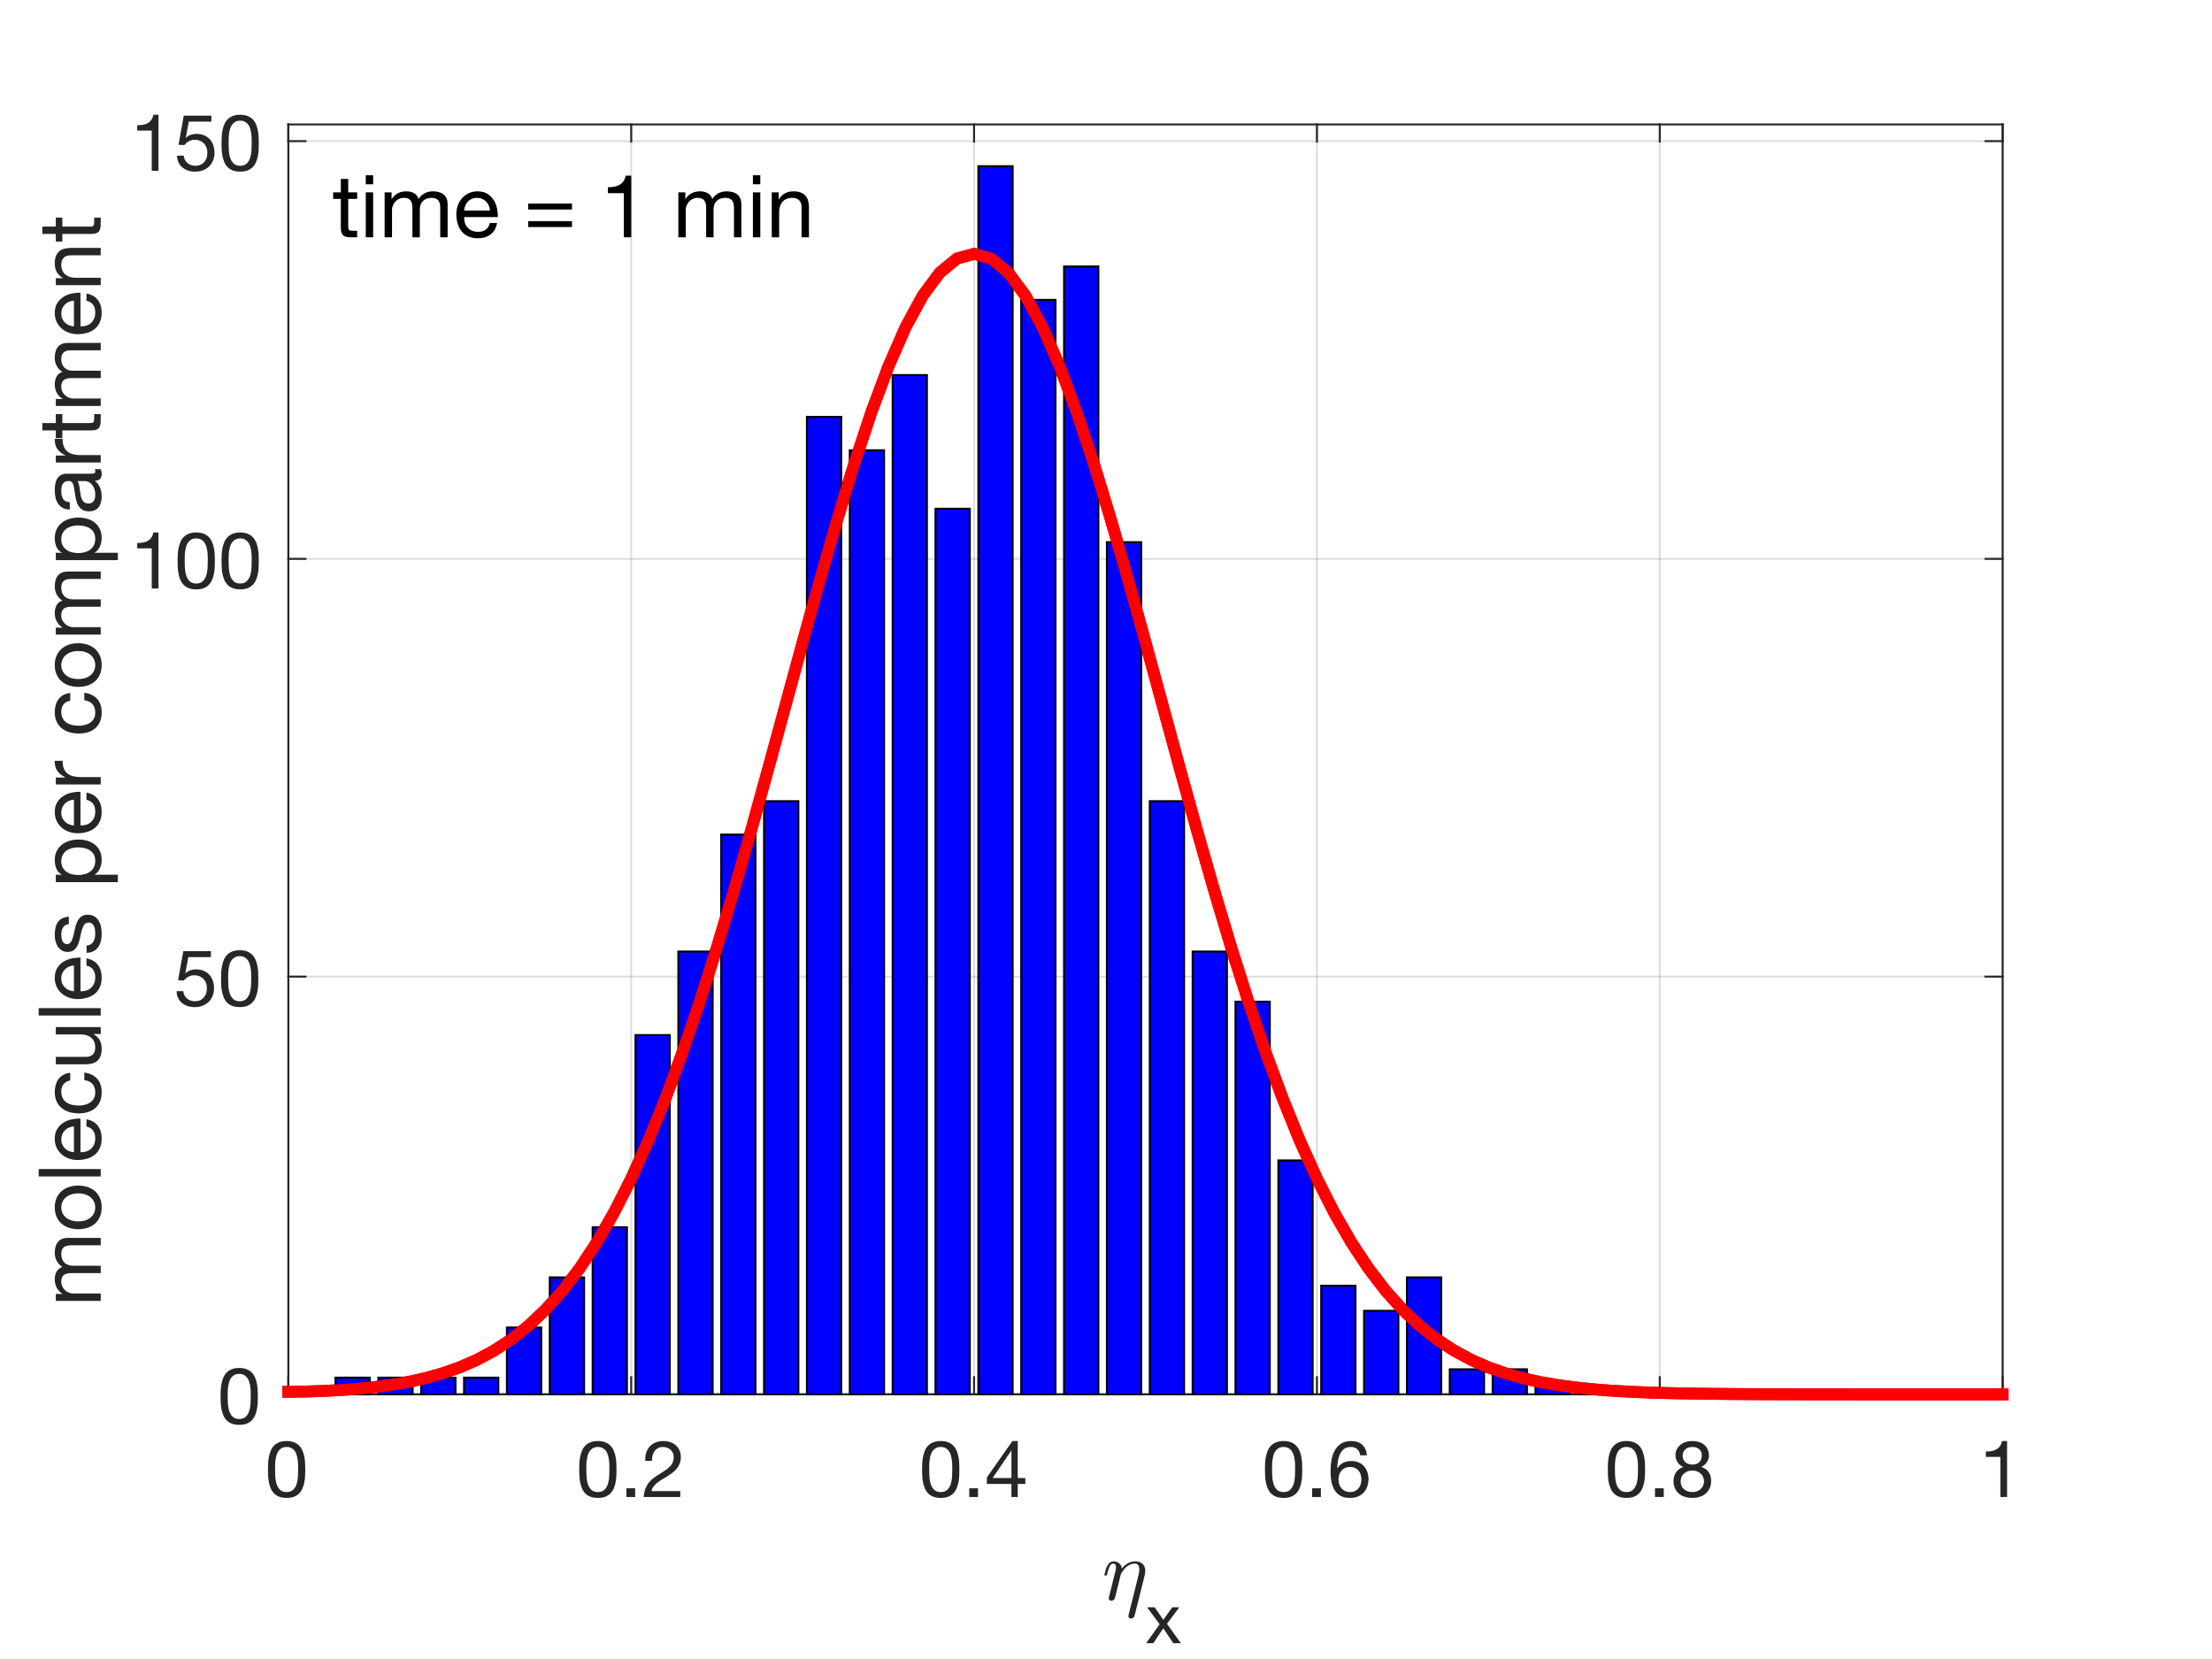 <?xml version="1.0"?>
<!DOCTYPE svg PUBLIC '-//W3C//DTD SVG 1.0//EN'
          'http://www.w3.org/TR/2001/REC-SVG-20010904/DTD/svg10.dtd'>
<svg xmlns:xlink="http://www.w3.org/1999/xlink" style="fill-opacity:1; color-rendering:auto; color-interpolation:auto; text-rendering:auto; stroke:black; stroke-linecap:square; stroke-miterlimit:10; shape-rendering:auto; stroke-opacity:1; fill:black; stroke-dasharray:none; font-weight:normal; stroke-width:1; font-family:'Dialog'; font-style:normal; stroke-linejoin:miter; font-size:12px; stroke-dashoffset:0; image-rendering:auto;" width="560" height="420" xmlns="http://www.w3.org/2000/svg"
><rect width="100%" height="100%" fill="#333333" stroke="none"/><!--Generated by the Batik Graphics2D SVG Generator--><defs id="genericDefs"
  /><g
  ><defs id="defs1"
    ><clipPath clipPathUnits="userSpaceOnUse" id="clipPath1"
      ><path d="M0 0 L560 0 L560 420 L0 420 L0 0 Z"
      /></clipPath
    ></defs
    ><g style="fill:white; stroke:white;"
    ><rect x="0" y="0" width="560" style="clip-path:url(#clipPath1); stroke:none;" height="420"
    /></g
    ><g style="fill:white; text-rendering:optimizeSpeed; color-rendering:optimizeSpeed; image-rendering:optimizeSpeed; shape-rendering:crispEdges; stroke:white; color-interpolation:sRGB;"
    ><rect x="0" width="560" height="420" y="0" style="stroke:none;"
      /><path style="stroke:none;" d="M73 353 L507 353 L507 31.5 L73 31.5 Z"
    /></g
    ><g style="stroke-linecap:butt; fill-opacity:0.149; fill:rgb(38,38,38); text-rendering:geometricPrecision; image-rendering:optimizeQuality; color-rendering:optimizeQuality; stroke-linejoin:round; stroke:rgb(38,38,38); color-interpolation:linearRGB; stroke-width:0.5; stroke-opacity:0.149;"
    ><line y2="31.5" style="fill:none;" x1="73" x2="73" y1="353"
      /><line y2="31.5" style="fill:none;" x1="159.8" x2="159.8" y1="353"
      /><line y2="31.5" style="fill:none;" x1="246.6" x2="246.6" y1="353"
      /><line y2="31.5" style="fill:none;" x1="333.4" x2="333.4" y1="353"
      /><line y2="31.5" style="fill:none;" x1="420.2" x2="420.2" y1="353"
      /><line y2="31.5" style="fill:none;" x1="507" x2="507" y1="353"
      /><line y2="353" style="fill:none;" x1="507" x2="73" y1="353"
      /><line y2="247.243" style="fill:none;" x1="507" x2="73" y1="247.243"
      /><line y2="141.487" style="fill:none;" x1="507" x2="73" y1="141.487"
      /><line y2="35.73" style="fill:none;" x1="507" x2="73" y1="35.73"
      /><line x1="73" x2="507" y1="353" style="stroke-linecap:square; fill-opacity:1; fill:none; stroke-opacity:1;" y2="353"
      /><line x1="73" x2="507" y1="31.5" style="stroke-linecap:square; fill-opacity:1; fill:none; stroke-opacity:1;" y2="31.5"
      /><line x1="73" x2="73" y1="353" style="stroke-linecap:square; fill-opacity:1; fill:none; stroke-opacity:1;" y2="348.66"
      /><line x1="159.8" x2="159.8" y1="353" style="stroke-linecap:square; fill-opacity:1; fill:none; stroke-opacity:1;" y2="348.66"
      /><line x1="246.6" x2="246.6" y1="353" style="stroke-linecap:square; fill-opacity:1; fill:none; stroke-opacity:1;" y2="348.66"
      /><line x1="333.4" x2="333.4" y1="353" style="stroke-linecap:square; fill-opacity:1; fill:none; stroke-opacity:1;" y2="348.66"
      /><line x1="420.2" x2="420.2" y1="353" style="stroke-linecap:square; fill-opacity:1; fill:none; stroke-opacity:1;" y2="348.66"
      /><line x1="507" x2="507" y1="353" style="stroke-linecap:square; fill-opacity:1; fill:none; stroke-opacity:1;" y2="348.66"
      /><line x1="73" x2="73" y1="31.5" style="stroke-linecap:square; fill-opacity:1; fill:none; stroke-opacity:1;" y2="35.84"
      /><line x1="159.8" x2="159.8" y1="31.5" style="stroke-linecap:square; fill-opacity:1; fill:none; stroke-opacity:1;" y2="35.84"
      /><line x1="246.6" x2="246.6" y1="31.5" style="stroke-linecap:square; fill-opacity:1; fill:none; stroke-opacity:1;" y2="35.84"
      /><line x1="333.4" x2="333.4" y1="31.5" style="stroke-linecap:square; fill-opacity:1; fill:none; stroke-opacity:1;" y2="35.84"
      /><line x1="420.2" x2="420.2" y1="31.5" style="stroke-linecap:square; fill-opacity:1; fill:none; stroke-opacity:1;" y2="35.84"
      /><line x1="507" x2="507" y1="31.5" style="stroke-linecap:square; fill-opacity:1; fill:none; stroke-opacity:1;" y2="35.84"
    /></g
    ><g transform="translate(73,359)" style="font-size:20px; fill:rgb(38,38,38); text-rendering:geometricPrecision; image-rendering:optimizeQuality; color-rendering:optimizeQuality; font-family:'Helvetica Neue'; stroke:rgb(38,38,38); color-interpolation:linearRGB;"
    ><path style="stroke:none;" d="M-3.36 13.02 Q-3.36 12.5 -3.35 11.87 Q-3.34 11.24 -3.25 10.61 Q-3.16 9.98 -2.99 9.38 Q-2.82 8.78 -2.49 8.33 Q-2.16 7.88 -1.66 7.6 Q-1.16 7.32 -0.44 7.32 Q0.28 7.32 0.78 7.6 Q1.28 7.88 1.61 8.33 Q1.94 8.78 2.11 9.38 Q2.28 9.98 2.37 10.61 Q2.46 11.24 2.47 11.87 Q2.48 12.5 2.48 13.02 Q2.48 13.82 2.43 14.81 Q2.38 15.8 2.11 16.67 Q1.84 17.54 1.24 18.14 Q0.64 18.74 -0.44 18.74 Q-1.52 18.74 -2.12 18.14 Q-2.72 17.54 -2.99 16.67 Q-3.26 15.8 -3.31 14.81 Q-3.36 13.82 -3.36 13.02 ZM-5.16 13.04 Q-5.16 13.82 -5.12 14.66 Q-5.08 15.5 -4.92 16.3 Q-4.76 17.1 -4.46 17.81 Q-4.16 18.52 -3.64 19.06 Q-3.12 19.6 -2.33 19.91 Q-1.54 20.22 -0.44 20.22 Q0.68 20.22 1.46 19.91 Q2.24 19.6 2.76 19.06 Q3.28 18.52 3.58 17.81 Q3.88 17.1 4.04 16.3 Q4.2 15.5 4.24 14.66 Q4.28 13.82 4.28 13.04 Q4.28 12.26 4.24 11.42 Q4.2 10.58 4.04 9.78 Q3.88 8.98 3.58 8.26 Q3.28 7.54 2.76 7 Q2.24 6.46 1.45 6.14 Q0.66 5.82 -0.44 5.82 Q-1.54 5.82 -2.33 6.14 Q-3.12 6.46 -3.64 7 Q-4.16 7.54 -4.46 8.26 Q-4.76 8.98 -4.92 9.78 Q-5.08 10.58 -5.12 11.42 Q-5.16 12.26 -5.16 13.04 Z"
    /></g
    ><g transform="translate(159.8,359)" style="font-size:20px; fill:rgb(38,38,38); text-rendering:geometricPrecision; image-rendering:optimizeQuality; color-rendering:optimizeQuality; font-family:'Helvetica Neue'; stroke:rgb(38,38,38); color-interpolation:linearRGB;"
    ><path style="stroke:none;" d="M-11.36 13.02 Q-11.36 12.5 -11.35 11.87 Q-11.34 11.24 -11.25 10.61 Q-11.16 9.98 -10.99 9.38 Q-10.82 8.78 -10.49 8.33 Q-10.16 7.88 -9.66 7.6 Q-9.16 7.32 -8.44 7.32 Q-7.72 7.32 -7.22 7.6 Q-6.72 7.88 -6.39 8.33 Q-6.06 8.78 -5.89 9.38 Q-5.72 9.98 -5.63 10.61 Q-5.54 11.24 -5.53 11.87 Q-5.52 12.5 -5.52 13.02 Q-5.52 13.82 -5.57 14.81 Q-5.62 15.8 -5.89 16.67 Q-6.16 17.54 -6.76 18.14 Q-7.36 18.74 -8.44 18.74 Q-9.52 18.74 -10.12 18.14 Q-10.72 17.54 -10.99 16.67 Q-11.26 15.8 -11.31 14.81 Q-11.36 13.82 -11.36 13.02 ZM-13.16 13.04 Q-13.16 13.82 -13.12 14.66 Q-13.08 15.5 -12.92 16.3 Q-12.76 17.1 -12.46 17.81 Q-12.16 18.52 -11.64 19.06 Q-11.12 19.6 -10.33 19.91 Q-9.54 20.22 -8.44 20.22 Q-7.32 20.22 -6.54 19.91 Q-5.76 19.6 -5.24 19.06 Q-4.72 18.52 -4.42 17.81 Q-4.12 17.1 -3.96 16.3 Q-3.8 15.5 -3.76 14.66 Q-3.72 13.82 -3.72 13.04 Q-3.72 12.26 -3.76 11.42 Q-3.8 10.58 -3.96 9.78 Q-4.12 8.98 -4.42 8.26 Q-4.72 7.54 -5.24 7 Q-5.76 6.46 -6.55 6.14 Q-7.34 5.82 -8.44 5.82 Q-9.54 5.82 -10.33 6.14 Q-11.12 6.46 -11.64 7 Q-12.16 7.54 -12.46 8.26 Q-12.76 8.98 -12.92 9.78 Q-13.08 10.58 -13.12 11.42 Q-13.16 12.26 -13.16 13.04 ZM-1.22 17.78 L-1.22 20 L1 20 L1 17.78 ZM3.56 10.84 L5.26 10.84 Q5.24 10.2 5.39 9.57 Q5.54 8.94 5.88 8.44 Q6.22 7.94 6.75 7.63 Q7.28 7.32 8.02 7.32 Q8.58 7.32 9.08 7.5 Q9.58 7.68 9.95 8.02 Q10.32 8.36 10.54 8.83 Q10.76 9.3 10.76 9.88 Q10.76 10.62 10.53 11.18 Q10.3 11.74 9.85 12.22 Q9.4 12.7 8.72 13.17 Q8.04 13.64 7.14 14.2 Q6.4 14.64 5.72 15.14 Q5.04 15.64 4.5 16.3 Q3.96 16.96 3.61 17.85 Q3.26 18.74 3.16 20 L12.42 20 L12.42 18.5 L5.14 18.5 Q5.26 17.84 5.65 17.33 Q6.04 16.82 6.59 16.38 Q7.14 15.94 7.8 15.55 Q8.46 15.16 9.12 14.76 Q9.78 14.34 10.4 13.88 Q11.02 13.42 11.5 12.85 Q11.98 12.28 12.27 11.56 Q12.56 10.84 12.56 9.9 Q12.56 8.9 12.21 8.14 Q11.86 7.38 11.26 6.87 Q10.66 6.36 9.85 6.09 Q9.04 5.82 8.12 5.82 Q7 5.82 6.12 6.2 Q5.24 6.58 4.65 7.25 Q4.06 7.92 3.78 8.84 Q3.5 9.76 3.56 10.84 Z"
    /></g
    ><g transform="translate(246.6,359)" style="font-size:20px; fill:rgb(38,38,38); text-rendering:geometricPrecision; image-rendering:optimizeQuality; color-rendering:optimizeQuality; font-family:'Helvetica Neue'; stroke:rgb(38,38,38); color-interpolation:linearRGB;"
    ><path style="stroke:none;" d="M-11.36 13.02 Q-11.36 12.5 -11.35 11.87 Q-11.34 11.24 -11.25 10.61 Q-11.16 9.98 -10.99 9.38 Q-10.82 8.78 -10.49 8.33 Q-10.16 7.88 -9.66 7.6 Q-9.16 7.32 -8.44 7.32 Q-7.72 7.32 -7.22 7.6 Q-6.72 7.88 -6.39 8.33 Q-6.06 8.78 -5.89 9.38 Q-5.72 9.98 -5.63 10.61 Q-5.54 11.24 -5.53 11.87 Q-5.52 12.5 -5.52 13.02 Q-5.52 13.82 -5.57 14.81 Q-5.62 15.8 -5.89 16.67 Q-6.16 17.54 -6.76 18.14 Q-7.36 18.74 -8.44 18.74 Q-9.52 18.74 -10.12 18.14 Q-10.72 17.54 -10.99 16.67 Q-11.26 15.8 -11.31 14.81 Q-11.36 13.82 -11.36 13.02 ZM-13.16 13.04 Q-13.16 13.82 -13.12 14.66 Q-13.08 15.5 -12.92 16.3 Q-12.76 17.1 -12.46 17.81 Q-12.16 18.52 -11.64 19.06 Q-11.12 19.6 -10.33 19.91 Q-9.54 20.22 -8.44 20.22 Q-7.32 20.22 -6.54 19.91 Q-5.76 19.6 -5.24 19.06 Q-4.72 18.52 -4.42 17.81 Q-4.12 17.1 -3.96 16.3 Q-3.8 15.5 -3.76 14.66 Q-3.72 13.82 -3.72 13.04 Q-3.72 12.26 -3.76 11.42 Q-3.8 10.58 -3.96 9.78 Q-4.12 8.98 -4.42 8.26 Q-4.72 7.54 -5.24 7 Q-5.76 6.46 -6.55 6.14 Q-7.34 5.82 -8.44 5.82 Q-9.54 5.82 -10.33 6.14 Q-11.12 6.46 -11.64 7 Q-12.16 7.54 -12.46 8.26 Q-12.76 8.98 -12.92 9.78 Q-13.08 10.58 -13.12 11.42 Q-13.16 12.26 -13.16 13.04 ZM-1.22 17.78 L-1.22 20 L1 20 L1 17.78 ZM9.46 15.18 L4.7 15.18 L9.42 8.24 L9.46 8.24 ZM11.06 15.18 L11.06 5.82 L9.7 5.82 L3.24 15.04 L3.24 16.68 L9.46 16.68 L9.46 20 L11.06 20 L11.06 16.68 L12.98 16.68 L12.98 15.18 Z"
    /></g
    ><g transform="translate(333.4,359)" style="font-size:20px; fill:rgb(38,38,38); text-rendering:geometricPrecision; image-rendering:optimizeQuality; color-rendering:optimizeQuality; font-family:'Helvetica Neue'; stroke:rgb(38,38,38); color-interpolation:linearRGB;"
    ><path style="stroke:none;" d="M-11.36 13.02 Q-11.36 12.5 -11.35 11.87 Q-11.34 11.24 -11.25 10.61 Q-11.16 9.98 -10.99 9.38 Q-10.82 8.78 -10.49 8.33 Q-10.16 7.88 -9.66 7.6 Q-9.16 7.32 -8.44 7.32 Q-7.72 7.32 -7.22 7.6 Q-6.72 7.88 -6.39 8.33 Q-6.06 8.78 -5.89 9.38 Q-5.72 9.98 -5.63 10.61 Q-5.54 11.24 -5.53 11.87 Q-5.52 12.5 -5.52 13.02 Q-5.52 13.82 -5.57 14.81 Q-5.62 15.8 -5.89 16.67 Q-6.16 17.54 -6.76 18.14 Q-7.36 18.74 -8.44 18.74 Q-9.52 18.74 -10.12 18.14 Q-10.72 17.54 -10.99 16.67 Q-11.26 15.8 -11.31 14.81 Q-11.36 13.82 -11.36 13.02 ZM-13.16 13.04 Q-13.16 13.82 -13.12 14.66 Q-13.08 15.5 -12.92 16.3 Q-12.76 17.1 -12.46 17.81 Q-12.16 18.52 -11.64 19.06 Q-11.12 19.6 -10.33 19.91 Q-9.54 20.22 -8.44 20.22 Q-7.32 20.22 -6.54 19.91 Q-5.76 19.6 -5.24 19.06 Q-4.72 18.52 -4.42 17.81 Q-4.12 17.1 -3.96 16.3 Q-3.8 15.5 -3.76 14.66 Q-3.72 13.82 -3.72 13.04 Q-3.72 12.26 -3.76 11.42 Q-3.8 10.58 -3.96 9.78 Q-4.12 8.98 -4.42 8.26 Q-4.72 7.54 -5.24 7 Q-5.76 6.46 -6.55 6.14 Q-7.34 5.82 -8.44 5.82 Q-9.54 5.82 -10.33 6.14 Q-11.12 6.46 -11.64 7 Q-12.16 7.54 -12.46 8.26 Q-12.76 8.98 -12.92 9.78 Q-13.08 10.58 -13.12 11.42 Q-13.16 12.26 -13.16 13.04 ZM-1.22 17.78 L-1.22 20 L1 20 L1 17.78 ZM10.96 9.44 L12.66 9.44 Q12.5 7.68 11.46 6.75 Q10.42 5.82 8.66 5.82 Q7.14 5.82 6.14 6.46 Q5.14 7.1 4.54 8.16 Q3.94 9.22 3.69 10.59 Q3.44 11.96 3.44 13.42 Q3.44 14.54 3.61 15.74 Q3.78 16.94 4.3 17.94 Q4.82 18.94 5.78 19.58 Q6.74 20.22 8.32 20.22 Q9.66 20.22 10.57 19.77 Q11.48 19.32 12.03 18.63 Q12.58 17.94 12.82 17.1 Q13.06 16.26 13.06 15.48 Q13.06 14.5 12.76 13.66 Q12.46 12.82 11.91 12.2 Q11.36 11.58 10.55 11.23 Q9.74 10.88 8.72 10.88 Q7.56 10.88 6.67 11.32 Q5.78 11.76 5.18 12.74 L5.14 12.7 Q5.16 11.88 5.3 10.94 Q5.44 10 5.81 9.19 Q6.18 8.38 6.84 7.85 Q7.5 7.32 8.58 7.32 Q9.6 7.32 10.22 7.9 Q10.84 8.48 10.96 9.44 ZM8.4 12.38 Q9.12 12.38 9.66 12.64 Q10.2 12.9 10.56 13.33 Q10.92 13.76 11.09 14.35 Q11.26 14.94 11.26 15.6 Q11.26 16.22 11.07 16.79 Q10.88 17.36 10.52 17.8 Q10.16 18.24 9.63 18.49 Q9.1 18.74 8.4 18.74 Q7.7 18.74 7.15 18.49 Q6.6 18.24 6.23 17.82 Q5.86 17.4 5.66 16.82 Q5.46 16.24 5.46 15.58 Q5.46 14.92 5.65 14.33 Q5.84 13.74 6.22 13.31 Q6.6 12.88 7.14 12.63 Q7.68 12.38 8.4 12.38 Z"
    /></g
    ><g transform="translate(420.2,359)" style="font-size:20px; fill:rgb(38,38,38); text-rendering:geometricPrecision; image-rendering:optimizeQuality; color-rendering:optimizeQuality; font-family:'Helvetica Neue'; stroke:rgb(38,38,38); color-interpolation:linearRGB;"
    ><path style="stroke:none;" d="M-11.36 13.02 Q-11.36 12.5 -11.35 11.87 Q-11.34 11.24 -11.25 10.61 Q-11.16 9.98 -10.99 9.38 Q-10.82 8.78 -10.49 8.33 Q-10.16 7.88 -9.66 7.6 Q-9.16 7.32 -8.44 7.32 Q-7.72 7.32 -7.22 7.6 Q-6.72 7.88 -6.39 8.33 Q-6.06 8.78 -5.89 9.38 Q-5.72 9.98 -5.63 10.61 Q-5.54 11.24 -5.53 11.87 Q-5.52 12.5 -5.52 13.02 Q-5.52 13.82 -5.57 14.81 Q-5.62 15.8 -5.89 16.67 Q-6.16 17.54 -6.76 18.14 Q-7.36 18.74 -8.44 18.74 Q-9.52 18.74 -10.12 18.14 Q-10.72 17.54 -10.99 16.67 Q-11.26 15.8 -11.31 14.81 Q-11.36 13.82 -11.36 13.02 ZM-13.16 13.04 Q-13.16 13.82 -13.12 14.66 Q-13.08 15.5 -12.92 16.3 Q-12.76 17.1 -12.46 17.81 Q-12.16 18.52 -11.64 19.06 Q-11.12 19.6 -10.33 19.91 Q-9.54 20.22 -8.44 20.22 Q-7.32 20.22 -6.54 19.91 Q-5.76 19.6 -5.24 19.06 Q-4.72 18.52 -4.42 17.81 Q-4.12 17.1 -3.96 16.3 Q-3.8 15.5 -3.76 14.66 Q-3.72 13.82 -3.72 13.04 Q-3.72 12.26 -3.76 11.42 Q-3.8 10.58 -3.96 9.78 Q-4.12 8.98 -4.42 8.26 Q-4.72 7.54 -5.24 7 Q-5.76 6.46 -6.55 6.14 Q-7.34 5.82 -8.44 5.82 Q-9.54 5.82 -10.33 6.14 Q-11.12 6.46 -11.64 7 Q-12.16 7.54 -12.46 8.26 Q-12.76 8.98 -12.92 9.78 Q-13.08 10.58 -13.12 11.42 Q-13.16 12.26 -13.16 13.04 ZM-1.22 17.78 L-1.22 20 L1 20 L1 17.78 ZM5.78 9.5 Q5.78 8.96 5.98 8.56 Q6.18 8.16 6.51 7.88 Q6.84 7.6 7.3 7.46 Q7.76 7.32 8.26 7.32 Q9.3 7.32 9.97 7.87 Q10.64 8.42 10.64 9.5 Q10.64 10.58 9.98 11.18 Q9.32 11.78 8.3 11.78 Q7.78 11.78 7.32 11.64 Q6.86 11.5 6.52 11.22 Q6.18 10.94 5.98 10.51 Q5.78 10.08 5.78 9.5 ZM3.98 9.44 Q3.98 10.4 4.52 11.21 Q5.06 12.02 5.96 12.38 Q4.76 12.8 4.12 13.73 Q3.48 14.66 3.48 15.92 Q3.48 17 3.85 17.81 Q4.22 18.62 4.87 19.16 Q5.52 19.7 6.4 19.96 Q7.28 20.22 8.3 20.22 Q9.28 20.22 10.14 19.94 Q11 19.66 11.63 19.11 Q12.26 18.56 12.63 17.76 Q13 16.96 13 15.92 Q13 14.6 12.38 13.69 Q11.76 12.78 10.48 12.38 Q11.38 11.98 11.91 11.19 Q12.44 10.4 12.44 9.44 Q12.44 8.76 12.2 8.11 Q11.96 7.46 11.45 6.95 Q10.94 6.44 10.12 6.13 Q9.3 5.82 8.14 5.82 Q7.32 5.82 6.57 6.06 Q5.82 6.3 5.24 6.76 Q4.66 7.22 4.32 7.89 Q3.98 8.56 3.98 9.44 ZM5.28 16 Q5.28 15.38 5.51 14.88 Q5.74 14.38 6.15 14.02 Q6.56 13.66 7.11 13.47 Q7.66 13.28 8.28 13.28 Q8.88 13.28 9.41 13.49 Q9.94 13.7 10.34 14.06 Q10.74 14.42 10.97 14.91 Q11.2 15.4 11.2 15.98 Q11.2 16.58 10.99 17.08 Q10.78 17.58 10.39 17.95 Q10 18.32 9.47 18.53 Q8.94 18.74 8.3 18.74 Q6.98 18.74 6.13 18.01 Q5.28 17.28 5.28 16 Z"
    /></g
    ><g transform="translate(507,359)" style="font-size:20px; fill:rgb(38,38,38); text-rendering:geometricPrecision; image-rendering:optimizeQuality; color-rendering:optimizeQuality; font-family:'Helvetica Neue'; stroke:rgb(38,38,38); color-interpolation:linearRGB;"
    ><path style="stroke:none;" d="M1.12 20 L1.12 5.82 L-0.18 5.82 Q-0.32 6.62 -0.7 7.14 Q-1.08 7.66 -1.63 7.96 Q-2.18 8.26 -2.86 8.37 Q-3.54 8.48 -4.26 8.48 L-4.26 9.84 L-0.58 9.84 L-0.58 20 Z"
    /></g
    ><g transform="translate(279,405)" style="font-size:22px; fill:rgb(38,38,38); text-rendering:geometricPrecision; image-rendering:optimizeQuality; color-rendering:optimizeQuality; font-family:'mwb_cmmi10'; stroke:rgb(38,38,38); color-interpolation:linearRGB;"
    ><path style="stroke:none;" d="M2.359 0.25 Q2.078 0.25 1.891 0.078 Q1.703 -0.094 1.703 -0.375 Q1.703 -0.5 1.719 -0.562 L3.359 -7.141 Q3.531 -7.75 3.531 -8.203 Q3.531 -9.156 2.875 -9.156 Q2.188 -9.156 1.859 -8.328 Q1.531 -7.516 1.219 -6.25 Q1.219 -6.188 1.141 -6.141 Q1.078 -6.109 1.031 -6.109 L0.781 -6.109 Q0.703 -6.109 0.641 -6.188 Q0.594 -6.281 0.594 -6.344 Q0.828 -7.297 1.047 -7.953 Q1.266 -8.625 1.734 -9.172 Q2.203 -9.719 2.906 -9.719 Q3.719 -9.719 4.359 -9.203 Q5 -8.688 5 -7.875 Q5.641 -8.734 6.5 -9.219 Q7.375 -9.719 8.406 -9.719 Q9.547 -9.719 10.234 -9.094 Q10.938 -8.484 10.938 -7.344 Q10.938 -6.688 10.781 -6.141 L8.234 4.047 Q8.172 4.359 7.906 4.547 Q7.656 4.75 7.328 4.75 Q7.062 4.75 6.859 4.578 Q6.672 4.422 6.672 4.141 Q6.672 4 6.688 3.969 L9.219 -6.172 Q9.438 -7.078 9.438 -7.688 Q9.438 -8.297 9.172 -8.719 Q8.922 -9.156 8.359 -9.156 Q6.203 -9.156 4.766 -6.484 L3.281 -0.484 Q3.203 -0.188 2.938 0.031 Q2.672 0.25 2.359 0.25 Z"
    /></g
    ><g transform="translate(290,416)" style="font-size:17.6px; fill:rgb(38,38,38); text-rendering:geometricPrecision; image-rendering:optimizeQuality; color-rendering:optimizeQuality; font-family:'Helvetica Neue'; stroke:rgb(38,38,38); color-interpolation:linearRGB;"
    ><path style="stroke:none;" d="M3.573 -4.787 L0.158 0 L1.971 0 L4.506 -3.766 L7.04 0 L8.958 0 L5.438 -4.91 L8.571 -9.099 L6.776 -9.099 L4.506 -5.914 L2.323 -9.099 L0.405 -9.099 Z"
    /></g
    ><g style="fill:rgb(38,38,38); text-rendering:geometricPrecision; image-rendering:optimizeQuality; color-rendering:optimizeQuality; stroke-linejoin:round; stroke:rgb(38,38,38); color-interpolation:linearRGB; stroke-width:0.5;"
    ><line y2="31.5" style="fill:none;" x1="73" x2="73" y1="353"
      /><line y2="31.5" style="fill:none;" x1="507" x2="507" y1="353"
      /><line y2="353" style="fill:none;" x1="73" x2="77.34" y1="353"
      /><line y2="247.243" style="fill:none;" x1="73" x2="77.34" y1="247.243"
      /><line y2="141.487" style="fill:none;" x1="73" x2="77.34" y1="141.487"
      /><line y2="35.73" style="fill:none;" x1="73" x2="77.34" y1="35.73"
      /><line y2="353" style="fill:none;" x1="507" x2="502.66" y1="353"
      /><line y2="247.243" style="fill:none;" x1="507" x2="502.66" y1="247.243"
      /><line y2="141.487" style="fill:none;" x1="507" x2="502.66" y1="141.487"
      /><line y2="35.73" style="fill:none;" x1="507" x2="502.66" y1="35.73"
    /></g
    ><g transform="translate(67,353)" style="font-size:20px; fill:rgb(38,38,38); text-rendering:geometricPrecision; image-rendering:optimizeQuality; color-rendering:optimizeQuality; font-family:'Helvetica Neue'; stroke:rgb(38,38,38); color-interpolation:linearRGB;"
    ><path style="stroke:none;" d="M-9.36 0.52 Q-9.36 0 -9.35 -0.63 Q-9.34 -1.26 -9.25 -1.89 Q-9.16 -2.52 -8.99 -3.12 Q-8.82 -3.72 -8.49 -4.17 Q-8.16 -4.62 -7.66 -4.9 Q-7.16 -5.18 -6.44 -5.18 Q-5.72 -5.18 -5.22 -4.9 Q-4.72 -4.62 -4.39 -4.17 Q-4.06 -3.72 -3.89 -3.12 Q-3.72 -2.52 -3.63 -1.89 Q-3.54 -1.26 -3.53 -0.63 Q-3.52 0 -3.52 0.52 Q-3.52 1.32 -3.57 2.31 Q-3.62 3.3 -3.89 4.17 Q-4.16 5.04 -4.76 5.64 Q-5.36 6.24 -6.44 6.24 Q-7.52 6.24 -8.12 5.64 Q-8.72 5.04 -8.99 4.17 Q-9.26 3.3 -9.31 2.31 Q-9.36 1.32 -9.36 0.52 ZM-11.16 0.54 Q-11.16 1.32 -11.12 2.16 Q-11.08 3 -10.92 3.8 Q-10.76 4.6 -10.46 5.31 Q-10.16 6.02 -9.64 6.56 Q-9.12 7.1 -8.33 7.41 Q-7.54 7.72 -6.44 7.72 Q-5.32 7.72 -4.54 7.41 Q-3.76 7.1 -3.24 6.56 Q-2.72 6.02 -2.42 5.31 Q-2.12 4.6 -1.96 3.8 Q-1.8 3 -1.76 2.16 Q-1.72 1.32 -1.72 0.54 Q-1.72 -0.24 -1.76 -1.08 Q-1.8 -1.92 -1.96 -2.72 Q-2.12 -3.52 -2.42 -4.24 Q-2.72 -4.96 -3.24 -5.5 Q-3.76 -6.04 -4.55 -6.36 Q-5.34 -6.68 -6.44 -6.68 Q-7.54 -6.68 -8.33 -6.36 Q-9.12 -6.04 -9.64 -5.5 Q-10.16 -4.96 -10.46 -4.24 Q-10.76 -3.52 -10.92 -2.72 Q-11.08 -1.92 -11.12 -1.08 Q-11.16 -0.24 -11.16 0.54 Z"
    /></g
    ><g transform="translate(67,247.243)" style="font-size:20px; fill:rgb(38,38,38); text-rendering:geometricPrecision; image-rendering:optimizeQuality; color-rendering:optimizeQuality; font-family:'Helvetica Neue'; stroke:rgb(38,38,38); color-interpolation:linearRGB;"
    ><path style="stroke:none;" d="M-13.6 -4.94 L-13.6 -6.44 L-20.6 -6.44 L-21.92 0.92 L-20.46 1 Q-19.96 0.4 -19.31 0.03 Q-18.66 -0.34 -17.82 -0.34 Q-17.1 -0.34 -16.51 -0.1 Q-15.92 0.14 -15.5 0.57 Q-15.08 1 -14.85 1.59 Q-14.62 2.18 -14.62 2.88 Q-14.62 3.72 -14.86 4.35 Q-15.1 4.98 -15.51 5.4 Q-15.92 5.82 -16.47 6.03 Q-17.02 6.24 -17.62 6.24 Q-18.26 6.24 -18.79 6.05 Q-19.32 5.86 -19.71 5.51 Q-20.1 5.16 -20.33 4.69 Q-20.56 4.22 -20.6 3.68 L-22.3 3.68 Q-22.28 4.64 -21.92 5.4 Q-21.56 6.16 -20.94 6.67 Q-20.32 7.18 -19.51 7.45 Q-18.7 7.72 -17.78 7.72 Q-16.54 7.72 -15.61 7.33 Q-14.68 6.94 -14.06 6.28 Q-13.44 5.62 -13.13 4.77 Q-12.82 3.92 -12.82 3.02 Q-12.82 1.8 -13.18 0.89 Q-13.54 -0.02 -14.16 -0.63 Q-14.78 -1.24 -15.62 -1.54 Q-16.46 -1.84 -17.4 -1.84 Q-18.12 -1.84 -18.85 -1.59 Q-19.58 -1.34 -20.04 -0.82 L-20.08 -0.86 L-19.32 -4.94 ZM-9.24 0.52 Q-9.24 0 -9.23 -0.63 Q-9.22 -1.26 -9.13 -1.89 Q-9.04 -2.52 -8.87 -3.12 Q-8.7 -3.72 -8.37 -4.17 Q-8.04 -4.62 -7.54 -4.9 Q-7.04 -5.18 -6.32 -5.18 Q-5.6 -5.18 -5.1 -4.9 Q-4.6 -4.62 -4.27 -4.17 Q-3.94 -3.72 -3.77 -3.12 Q-3.6 -2.52 -3.51 -1.89 Q-3.42 -1.26 -3.41 -0.63 Q-3.4 0 -3.4 0.52 Q-3.4 1.32 -3.45 2.31 Q-3.5 3.3 -3.77 4.17 Q-4.04 5.04 -4.64 5.64 Q-5.24 6.24 -6.32 6.24 Q-7.4 6.24 -8 5.64 Q-8.6 5.04 -8.87 4.17 Q-9.14 3.3 -9.19 2.31 Q-9.24 1.32 -9.24 0.52 ZM-11.04 0.54 Q-11.04 1.32 -11 2.16 Q-10.96 3 -10.8 3.8 Q-10.64 4.6 -10.34 5.31 Q-10.04 6.02 -9.52 6.56 Q-9 7.1 -8.21 7.41 Q-7.42 7.72 -6.32 7.72 Q-5.2 7.72 -4.42 7.41 Q-3.64 7.1 -3.12 6.56 Q-2.6 6.02 -2.3 5.31 Q-2 4.6 -1.84 3.8 Q-1.68 3 -1.64 2.16 Q-1.6 1.32 -1.6 0.54 Q-1.6 -0.24 -1.64 -1.08 Q-1.68 -1.92 -1.84 -2.72 Q-2 -3.52 -2.3 -4.24 Q-2.6 -4.96 -3.12 -5.5 Q-3.64 -6.04 -4.43 -6.36 Q-5.22 -6.68 -6.32 -6.68 Q-7.42 -6.68 -8.21 -6.36 Q-9 -6.04 -9.52 -5.5 Q-10.04 -4.96 -10.34 -4.24 Q-10.64 -3.52 -10.8 -2.72 Q-10.96 -1.92 -11 -1.08 Q-11.04 -0.24 -11.04 0.54 Z"
    /></g
    ><g transform="translate(67,141.487)" style="font-size:20px; fill:rgb(38,38,38); text-rendering:geometricPrecision; image-rendering:optimizeQuality; color-rendering:optimizeQuality; font-family:'Helvetica Neue'; stroke:rgb(38,38,38); color-interpolation:linearRGB;"
    ><path style="stroke:none;" d="M-26.88 7.5 L-26.88 -6.68 L-28.18 -6.68 Q-28.32 -5.88 -28.7 -5.36 Q-29.08 -4.84 -29.63 -4.54 Q-30.18 -4.24 -30.86 -4.13 Q-31.54 -4.02 -32.26 -4.02 L-32.26 -2.66 L-28.58 -2.66 L-28.58 7.5 ZM-20.24 0.52 Q-20.24 0 -20.23 -0.63 Q-20.22 -1.26 -20.13 -1.89 Q-20.04 -2.52 -19.87 -3.12 Q-19.7 -3.72 -19.37 -4.17 Q-19.04 -4.62 -18.54 -4.9 Q-18.04 -5.18 -17.32 -5.18 Q-16.6 -5.18 -16.1 -4.9 Q-15.6 -4.62 -15.27 -4.17 Q-14.94 -3.72 -14.77 -3.12 Q-14.6 -2.52 -14.51 -1.89 Q-14.42 -1.26 -14.41 -0.63 Q-14.4 0 -14.4 0.52 Q-14.4 1.32 -14.45 2.31 Q-14.5 3.3 -14.77 4.17 Q-15.04 5.04 -15.64 5.64 Q-16.24 6.24 -17.32 6.24 Q-18.4 6.24 -19 5.64 Q-19.6 5.04 -19.87 4.17 Q-20.14 3.3 -20.19 2.31 Q-20.24 1.32 -20.24 0.52 ZM-22.04 0.54 Q-22.04 1.32 -22 2.16 Q-21.96 3 -21.8 3.8 Q-21.64 4.6 -21.34 5.31 Q-21.04 6.02 -20.52 6.56 Q-20 7.1 -19.21 7.41 Q-18.42 7.72 -17.32 7.72 Q-16.2 7.72 -15.42 7.41 Q-14.64 7.1 -14.12 6.56 Q-13.6 6.02 -13.3 5.31 Q-13 4.6 -12.84 3.8 Q-12.68 3 -12.64 2.16 Q-12.6 1.32 -12.6 0.54 Q-12.6 -0.24 -12.64 -1.08 Q-12.68 -1.92 -12.84 -2.72 Q-13 -3.52 -13.3 -4.24 Q-13.6 -4.96 -14.12 -5.5 Q-14.64 -6.04 -15.43 -6.36 Q-16.22 -6.68 -17.32 -6.68 Q-18.42 -6.68 -19.21 -6.36 Q-20 -6.04 -20.52 -5.5 Q-21.04 -4.96 -21.34 -4.24 Q-21.64 -3.52 -21.8 -2.72 Q-21.96 -1.92 -22 -1.08 Q-22.04 -0.24 -22.04 0.54 ZM-9.12 0.52 Q-9.12 0 -9.11 -0.63 Q-9.1 -1.26 -9.01 -1.89 Q-8.92 -2.52 -8.75 -3.12 Q-8.58 -3.72 -8.25 -4.17 Q-7.92 -4.62 -7.42 -4.9 Q-6.92 -5.18 -6.2 -5.18 Q-5.48 -5.18 -4.98 -4.9 Q-4.48 -4.62 -4.15 -4.17 Q-3.82 -3.72 -3.65 -3.12 Q-3.48 -2.52 -3.39 -1.89 Q-3.3 -1.26 -3.29 -0.63 Q-3.28 0 -3.28 0.52 Q-3.28 1.32 -3.33 2.31 Q-3.38 3.3 -3.65 4.17 Q-3.92 5.04 -4.52 5.64 Q-5.12 6.24 -6.2 6.24 Q-7.28 6.24 -7.88 5.64 Q-8.48 5.04 -8.75 4.17 Q-9.02 3.3 -9.07 2.31 Q-9.12 1.32 -9.12 0.52 ZM-10.92 0.54 Q-10.92 1.32 -10.88 2.16 Q-10.84 3 -10.68 3.8 Q-10.52 4.6 -10.22 5.31 Q-9.92 6.02 -9.4 6.56 Q-8.88 7.1 -8.09 7.41 Q-7.3 7.72 -6.2 7.72 Q-5.08 7.72 -4.3 7.41 Q-3.52 7.1 -3 6.56 Q-2.48 6.02 -2.18 5.31 Q-1.88 4.6 -1.72 3.8 Q-1.56 3 -1.52 2.16 Q-1.48 1.32 -1.48 0.54 Q-1.48 -0.24 -1.52 -1.08 Q-1.56 -1.92 -1.72 -2.72 Q-1.88 -3.52 -2.18 -4.24 Q-2.48 -4.96 -3 -5.5 Q-3.52 -6.04 -4.31 -6.36 Q-5.1 -6.68 -6.2 -6.68 Q-7.3 -6.68 -8.09 -6.36 Q-8.88 -6.04 -9.4 -5.5 Q-9.92 -4.96 -10.22 -4.24 Q-10.52 -3.52 -10.68 -2.72 Q-10.84 -1.92 -10.88 -1.08 Q-10.92 -0.24 -10.92 0.54 Z"
    /></g
    ><g transform="translate(67,35.73)" style="font-size:20px; fill:rgb(38,38,38); text-rendering:geometricPrecision; image-rendering:optimizeQuality; color-rendering:optimizeQuality; font-family:'Helvetica Neue'; stroke:rgb(38,38,38); color-interpolation:linearRGB;"
    ><path style="stroke:none;" d="M-26.88 7.5 L-26.88 -6.68 L-28.18 -6.68 Q-28.32 -5.88 -28.7 -5.36 Q-29.08 -4.84 -29.63 -4.54 Q-30.18 -4.24 -30.86 -4.13 Q-31.54 -4.02 -32.26 -4.02 L-32.26 -2.66 L-28.58 -2.66 L-28.58 7.5 ZM-13.48 -4.94 L-13.48 -6.44 L-20.48 -6.44 L-21.8 0.92 L-20.34 1 Q-19.84 0.4 -19.19 0.03 Q-18.54 -0.34 -17.7 -0.34 Q-16.98 -0.34 -16.39 -0.1 Q-15.8 0.14 -15.38 0.57 Q-14.96 1 -14.73 1.59 Q-14.5 2.18 -14.5 2.88 Q-14.5 3.72 -14.74 4.35 Q-14.98 4.98 -15.39 5.4 Q-15.8 5.82 -16.35 6.03 Q-16.9 6.24 -17.5 6.24 Q-18.14 6.24 -18.67 6.05 Q-19.2 5.86 -19.59 5.51 Q-19.98 5.16 -20.21 4.69 Q-20.44 4.22 -20.48 3.68 L-22.18 3.68 Q-22.16 4.64 -21.8 5.4 Q-21.44 6.16 -20.82 6.67 Q-20.2 7.18 -19.39 7.45 Q-18.58 7.72 -17.66 7.72 Q-16.42 7.72 -15.49 7.33 Q-14.56 6.94 -13.94 6.28 Q-13.32 5.62 -13.01 4.77 Q-12.7 3.92 -12.7 3.02 Q-12.7 1.8 -13.06 0.89 Q-13.42 -0.02 -14.04 -0.63 Q-14.66 -1.24 -15.5 -1.54 Q-16.34 -1.84 -17.28 -1.84 Q-18 -1.84 -18.73 -1.59 Q-19.46 -1.34 -19.92 -0.82 L-19.96 -0.86 L-19.2 -4.94 ZM-9.12 0.52 Q-9.12 0 -9.11 -0.63 Q-9.1 -1.26 -9.01 -1.89 Q-8.92 -2.52 -8.75 -3.12 Q-8.58 -3.72 -8.25 -4.17 Q-7.92 -4.62 -7.42 -4.9 Q-6.92 -5.18 -6.2 -5.18 Q-5.48 -5.18 -4.98 -4.9 Q-4.48 -4.62 -4.15 -4.17 Q-3.82 -3.72 -3.65 -3.12 Q-3.48 -2.52 -3.39 -1.89 Q-3.3 -1.26 -3.29 -0.63 Q-3.28 0 -3.28 0.52 Q-3.28 1.32 -3.33 2.31 Q-3.38 3.3 -3.65 4.17 Q-3.92 5.04 -4.52 5.64 Q-5.12 6.24 -6.2 6.24 Q-7.28 6.24 -7.88 5.64 Q-8.48 5.04 -8.75 4.17 Q-9.02 3.3 -9.07 2.31 Q-9.12 1.32 -9.12 0.52 ZM-10.92 0.54 Q-10.92 1.32 -10.88 2.16 Q-10.84 3 -10.68 3.8 Q-10.52 4.6 -10.22 5.31 Q-9.92 6.02 -9.4 6.56 Q-8.88 7.1 -8.09 7.41 Q-7.3 7.72 -6.2 7.72 Q-5.08 7.72 -4.3 7.41 Q-3.52 7.1 -3 6.56 Q-2.48 6.02 -2.18 5.31 Q-1.88 4.6 -1.72 3.8 Q-1.56 3 -1.52 2.16 Q-1.48 1.32 -1.48 0.54 Q-1.48 -0.24 -1.52 -1.08 Q-1.56 -1.92 -1.72 -2.72 Q-1.88 -3.52 -2.18 -4.24 Q-2.48 -4.96 -3 -5.5 Q-3.52 -6.04 -4.31 -6.36 Q-5.1 -6.68 -6.2 -6.68 Q-7.3 -6.68 -8.09 -6.36 Q-8.88 -6.04 -9.4 -5.5 Q-9.92 -4.96 -10.22 -4.24 Q-10.52 -3.52 -10.68 -2.72 Q-10.84 -1.92 -10.88 -1.08 Q-10.92 -0.24 -10.92 0.54 Z"
    /></g
    ><g transform="translate(30.5,192.25) rotate(-90)" style="font-size:22px; fill:rgb(38,38,38); text-rendering:geometricPrecision; image-rendering:optimizeQuality; color-rendering:optimizeQuality; font-family:'Helvetica Neue'; stroke:rgb(38,38,38); color-interpolation:linearRGB;"
    ><path style="stroke:none;" d="M-137.092 -16.374 L-137.092 -5 L-135.222 -5 L-135.222 -12.084 Q-135.222 -12.414 -135.057 -12.909 Q-134.892 -13.404 -134.529 -13.866 Q-134.166 -14.328 -133.583 -14.658 Q-133 -14.988 -132.186 -14.988 Q-131.548 -14.988 -131.141 -14.801 Q-130.734 -14.614 -130.492 -14.273 Q-130.25 -13.932 -130.151 -13.47 Q-130.052 -13.008 -130.052 -12.458 L-130.052 -5 L-128.182 -5 L-128.182 -12.084 Q-128.182 -13.404 -127.39 -14.196 Q-126.598 -14.988 -125.212 -14.988 Q-124.53 -14.988 -124.101 -14.79 Q-123.672 -14.592 -123.43 -14.251 Q-123.188 -13.91 -123.1 -13.448 Q-123.012 -12.986 -123.012 -12.458 L-123.012 -5 L-121.142 -5 L-121.142 -13.338 Q-121.142 -14.218 -121.417 -14.845 Q-121.692 -15.472 -122.187 -15.868 Q-122.682 -16.264 -123.375 -16.451 Q-124.068 -16.638 -124.926 -16.638 Q-126.048 -16.638 -126.983 -16.132 Q-127.918 -15.626 -128.49 -14.702 Q-128.842 -15.758 -129.7 -16.198 Q-130.558 -16.638 -131.614 -16.638 Q-134.012 -16.638 -135.288 -14.702 L-135.332 -14.702 L-135.332 -16.374 ZM-116.962 -10.676 Q-116.962 -11.71 -116.687 -12.513 Q-116.412 -13.316 -115.928 -13.866 Q-115.444 -14.416 -114.795 -14.702 Q-114.146 -14.988 -113.42 -14.988 Q-112.694 -14.988 -112.045 -14.702 Q-111.396 -14.416 -110.912 -13.866 Q-110.428 -13.316 -110.153 -12.513 Q-109.878 -11.71 -109.878 -10.676 Q-109.878 -9.642 -110.153 -8.839 Q-110.428 -8.036 -110.912 -7.497 Q-111.396 -6.958 -112.045 -6.672 Q-112.694 -6.386 -113.42 -6.386 Q-114.146 -6.386 -114.795 -6.672 Q-115.444 -6.958 -115.928 -7.497 Q-116.412 -8.036 -116.687 -8.839 Q-116.962 -9.642 -116.962 -10.676 ZM-118.942 -10.676 Q-118.942 -9.422 -118.59 -8.344 Q-118.238 -7.266 -117.534 -6.463 Q-116.83 -5.66 -115.796 -5.209 Q-114.762 -4.758 -113.42 -4.758 Q-112.056 -4.758 -111.033 -5.209 Q-110.01 -5.66 -109.306 -6.463 Q-108.602 -7.266 -108.25 -8.344 Q-107.898 -9.422 -107.898 -10.676 Q-107.898 -11.93 -108.25 -13.019 Q-108.602 -14.108 -109.306 -14.911 Q-110.01 -15.714 -111.033 -16.176 Q-112.056 -16.638 -113.42 -16.638 Q-114.762 -16.638 -115.796 -16.176 Q-116.83 -15.714 -117.534 -14.911 Q-118.238 -14.108 -118.59 -13.019 Q-118.942 -11.93 -118.942 -10.676 ZM-105.588 -20.708 L-105.588 -5 L-103.718 -5 L-103.718 -20.708 ZM-92.916 -11.776 L-99.45 -11.776 Q-99.406 -12.436 -99.164 -13.019 Q-98.922 -13.602 -98.504 -14.042 Q-98.086 -14.482 -97.503 -14.735 Q-96.92 -14.988 -96.194 -14.988 Q-95.49 -14.988 -94.907 -14.735 Q-94.324 -14.482 -93.895 -14.053 Q-93.466 -13.624 -93.213 -13.03 Q-92.96 -12.436 -92.916 -11.776 ZM-91.112 -8.608 L-92.96 -8.608 Q-93.202 -7.486 -93.961 -6.936 Q-94.72 -6.386 -95.908 -6.386 Q-96.832 -6.386 -97.514 -6.694 Q-98.196 -7.002 -98.636 -7.519 Q-99.076 -8.036 -99.274 -8.707 Q-99.472 -9.378 -99.45 -10.126 L-90.936 -10.126 Q-90.892 -11.16 -91.123 -12.304 Q-91.354 -13.448 -91.959 -14.416 Q-92.564 -15.384 -93.565 -16.011 Q-94.566 -16.638 -96.084 -16.638 Q-97.25 -16.638 -98.229 -16.198 Q-99.208 -15.758 -99.923 -14.966 Q-100.638 -14.174 -101.034 -13.096 Q-101.43 -12.018 -101.43 -10.72 Q-101.386 -9.422 -101.045 -8.322 Q-100.704 -7.222 -100.022 -6.43 Q-99.34 -5.638 -98.339 -5.198 Q-97.338 -4.758 -95.974 -4.758 Q-94.038 -4.758 -92.762 -5.726 Q-91.486 -6.694 -91.112 -8.608 ZM-81.278 -12.722 L-79.342 -12.722 Q-79.452 -13.734 -79.87 -14.471 Q-80.288 -15.208 -80.937 -15.692 Q-81.586 -16.176 -82.433 -16.407 Q-83.28 -16.638 -84.248 -16.638 Q-85.59 -16.638 -86.602 -16.165 Q-87.614 -15.692 -88.285 -14.867 Q-88.956 -14.042 -89.286 -12.931 Q-89.616 -11.82 -89.616 -10.544 Q-89.616 -9.268 -89.275 -8.201 Q-88.934 -7.134 -88.263 -6.364 Q-87.592 -5.594 -86.591 -5.176 Q-85.59 -4.758 -84.292 -4.758 Q-82.114 -4.758 -80.849 -5.902 Q-79.584 -7.046 -79.276 -9.158 L-81.19 -9.158 Q-81.366 -7.838 -82.147 -7.112 Q-82.928 -6.386 -84.314 -6.386 Q-85.194 -6.386 -85.832 -6.738 Q-86.47 -7.09 -86.866 -7.673 Q-87.262 -8.256 -87.449 -9.004 Q-87.636 -9.752 -87.636 -10.544 Q-87.636 -11.402 -87.46 -12.205 Q-87.284 -13.008 -86.877 -13.624 Q-86.47 -14.24 -85.788 -14.614 Q-85.106 -14.988 -84.094 -14.988 Q-82.906 -14.988 -82.202 -14.394 Q-81.498 -13.8 -81.278 -12.722 ZM-67.77 -5 L-67.77 -16.374 L-69.64 -16.374 L-69.64 -9.95 Q-69.64 -9.18 -69.849 -8.531 Q-70.058 -7.882 -70.476 -7.398 Q-70.894 -6.914 -71.521 -6.65 Q-72.148 -6.386 -73.006 -6.386 Q-74.084 -6.386 -74.7 -7.002 Q-75.316 -7.618 -75.316 -8.674 L-75.316 -16.374 L-77.186 -16.374 L-77.186 -8.894 Q-77.186 -7.97 -76.999 -7.211 Q-76.812 -6.452 -76.35 -5.902 Q-75.888 -5.352 -75.14 -5.055 Q-74.392 -4.758 -73.27 -4.758 Q-72.016 -4.758 -71.092 -5.253 Q-70.168 -5.748 -69.574 -6.804 L-69.53 -6.804 L-69.53 -5 ZM-64.844 -20.708 L-64.844 -5 L-62.974 -5 L-62.974 -20.708 ZM-52.172 -11.776 L-58.706 -11.776 Q-58.662 -12.436 -58.42 -13.019 Q-58.178 -13.602 -57.76 -14.042 Q-57.342 -14.482 -56.759 -14.735 Q-56.176 -14.988 -55.45 -14.988 Q-54.746 -14.988 -54.163 -14.735 Q-53.58 -14.482 -53.151 -14.053 Q-52.722 -13.624 -52.469 -13.03 Q-52.216 -12.436 -52.172 -11.776 ZM-50.368 -8.608 L-52.216 -8.608 Q-52.458 -7.486 -53.217 -6.936 Q-53.976 -6.386 -55.164 -6.386 Q-56.088 -6.386 -56.77 -6.694 Q-57.452 -7.002 -57.892 -7.519 Q-58.332 -8.036 -58.53 -8.707 Q-58.728 -9.378 -58.706 -10.126 L-50.192 -10.126 Q-50.148 -11.16 -50.379 -12.304 Q-50.61 -13.448 -51.215 -14.416 Q-51.82 -15.384 -52.821 -16.011 Q-53.822 -16.638 -55.34 -16.638 Q-56.506 -16.638 -57.485 -16.198 Q-58.464 -15.758 -59.179 -14.966 Q-59.894 -14.174 -60.29 -13.096 Q-60.686 -12.018 -60.686 -10.72 Q-60.642 -9.422 -60.301 -8.322 Q-59.96 -7.222 -59.278 -6.43 Q-58.596 -5.638 -57.595 -5.198 Q-56.594 -4.758 -55.23 -4.758 Q-53.294 -4.758 -52.018 -5.726 Q-50.742 -6.694 -50.368 -8.608 ZM-47.112 -8.586 L-48.982 -8.586 Q-48.938 -7.53 -48.542 -6.793 Q-48.146 -6.056 -47.486 -5.605 Q-46.826 -5.154 -45.968 -4.956 Q-45.11 -4.758 -44.164 -4.758 Q-43.306 -4.758 -42.437 -4.923 Q-41.568 -5.088 -40.875 -5.506 Q-40.182 -5.924 -39.753 -6.606 Q-39.324 -7.288 -39.324 -8.322 Q-39.324 -9.136 -39.643 -9.686 Q-39.962 -10.236 -40.479 -10.599 Q-40.996 -10.962 -41.667 -11.182 Q-42.338 -11.402 -43.042 -11.556 Q-43.702 -11.71 -44.362 -11.853 Q-45.022 -11.996 -45.55 -12.205 Q-46.078 -12.414 -46.419 -12.733 Q-46.76 -13.052 -46.76 -13.536 Q-46.76 -13.976 -46.54 -14.251 Q-46.32 -14.526 -45.968 -14.691 Q-45.616 -14.856 -45.187 -14.922 Q-44.758 -14.988 -44.34 -14.988 Q-43.878 -14.988 -43.427 -14.889 Q-42.976 -14.79 -42.602 -14.57 Q-42.228 -14.35 -41.986 -13.987 Q-41.744 -13.624 -41.7 -13.074 L-39.83 -13.074 Q-39.896 -14.108 -40.27 -14.801 Q-40.644 -15.494 -41.271 -15.901 Q-41.898 -16.308 -42.712 -16.473 Q-43.526 -16.638 -44.494 -16.638 Q-45.242 -16.638 -46.001 -16.451 Q-46.76 -16.264 -47.365 -15.879 Q-47.97 -15.494 -48.355 -14.878 Q-48.74 -14.262 -48.74 -13.404 Q-48.74 -12.304 -48.19 -11.688 Q-47.64 -11.072 -46.815 -10.731 Q-45.99 -10.39 -45.022 -10.203 Q-44.054 -10.016 -43.229 -9.785 Q-42.404 -9.554 -41.854 -9.18 Q-41.304 -8.806 -41.304 -8.08 Q-41.304 -7.552 -41.568 -7.211 Q-41.832 -6.87 -42.239 -6.694 Q-42.646 -6.518 -43.13 -6.452 Q-43.614 -6.386 -44.054 -6.386 Q-44.626 -6.386 -45.165 -6.496 Q-45.704 -6.606 -46.133 -6.859 Q-46.562 -7.112 -46.826 -7.541 Q-47.09 -7.97 -47.112 -8.586 ZM-31.074 -16.374 L-31.074 -0.666 L-29.204 -0.666 L-29.204 -6.518 L-29.16 -6.518 Q-28.852 -6.012 -28.401 -5.671 Q-27.95 -5.33 -27.444 -5.132 Q-26.938 -4.934 -26.421 -4.846 Q-25.904 -4.758 -25.486 -4.758 Q-24.188 -4.758 -23.209 -5.22 Q-22.23 -5.682 -21.581 -6.485 Q-20.932 -7.288 -20.613 -8.366 Q-20.294 -9.444 -20.294 -10.654 Q-20.294 -11.864 -20.624 -12.942 Q-20.954 -14.02 -21.603 -14.845 Q-22.252 -15.67 -23.231 -16.154 Q-24.21 -16.638 -25.53 -16.638 Q-26.718 -16.638 -27.708 -16.209 Q-28.698 -15.78 -29.16 -14.834 L-29.204 -14.834 L-29.204 -16.374 ZM-22.274 -10.786 Q-22.274 -9.95 -22.45 -9.158 Q-22.626 -8.366 -23.022 -7.75 Q-23.418 -7.134 -24.067 -6.76 Q-24.716 -6.386 -25.684 -6.386 Q-26.652 -6.386 -27.334 -6.749 Q-28.016 -7.112 -28.445 -7.706 Q-28.874 -8.3 -29.072 -9.081 Q-29.27 -9.862 -29.27 -10.698 Q-29.27 -11.49 -29.083 -12.26 Q-28.896 -13.03 -28.478 -13.635 Q-28.06 -14.24 -27.4 -14.614 Q-26.74 -14.988 -25.794 -14.988 Q-24.892 -14.988 -24.221 -14.636 Q-23.55 -14.284 -23.121 -13.69 Q-22.692 -13.096 -22.483 -12.337 Q-22.274 -11.578 -22.274 -10.786 ZM-10.196 -11.776 L-16.73 -11.776 Q-16.686 -12.436 -16.444 -13.019 Q-16.202 -13.602 -15.784 -14.042 Q-15.366 -14.482 -14.783 -14.735 Q-14.2 -14.988 -13.474 -14.988 Q-12.77 -14.988 -12.187 -14.735 Q-11.604 -14.482 -11.175 -14.053 Q-10.746 -13.624 -10.493 -13.03 Q-10.24 -12.436 -10.196 -11.776 ZM-8.392 -8.608 L-10.24 -8.608 Q-10.482 -7.486 -11.241 -6.936 Q-12 -6.386 -13.188 -6.386 Q-14.112 -6.386 -14.794 -6.694 Q-15.476 -7.002 -15.916 -7.519 Q-16.356 -8.036 -16.554 -8.707 Q-16.752 -9.378 -16.73 -10.126 L-8.216 -10.126 Q-8.172 -11.16 -8.403 -12.304 Q-8.634 -13.448 -9.239 -14.416 Q-9.844 -15.384 -10.845 -16.011 Q-11.846 -16.638 -13.364 -16.638 Q-14.53 -16.638 -15.509 -16.198 Q-16.488 -15.758 -17.203 -14.966 Q-17.918 -14.174 -18.314 -13.096 Q-18.71 -12.018 -18.71 -10.72 Q-18.666 -9.422 -18.325 -8.322 Q-17.984 -7.222 -17.302 -6.43 Q-16.62 -5.638 -15.619 -5.198 Q-14.618 -4.758 -13.254 -4.758 Q-11.318 -4.758 -10.042 -5.726 Q-8.766 -6.694 -8.392 -8.608 ZM-6.346 -16.374 L-6.346 -5 L-4.476 -5 L-4.476 -10.06 Q-4.476 -11.16 -4.256 -12.007 Q-4.036 -12.854 -3.552 -13.448 Q-3.068 -14.042 -2.276 -14.35 Q-1.484 -14.658 -0.362 -14.658 L-0.362 -16.638 Q-1.88 -16.682 -2.87 -16.022 Q-3.86 -15.362 -4.542 -13.976 L-4.586 -13.976 L-4.586 -16.374 ZM14.884 -12.722 L16.82 -12.722 Q16.71 -13.734 16.292 -14.471 Q15.874 -15.208 15.225 -15.692 Q14.576 -16.176 13.729 -16.407 Q12.882 -16.638 11.914 -16.638 Q10.572 -16.638 9.56 -16.165 Q8.548 -15.692 7.877 -14.867 Q7.206 -14.042 6.876 -12.931 Q6.546 -11.82 6.546 -10.544 Q6.546 -9.268 6.887 -8.201 Q7.228 -7.134 7.899 -6.364 Q8.57 -5.594 9.571 -5.176 Q10.572 -4.758 11.87 -4.758 Q14.048 -4.758 15.313 -5.902 Q16.578 -7.046 16.886 -9.158 L14.972 -9.158 Q14.796 -7.838 14.015 -7.112 Q13.234 -6.386 11.848 -6.386 Q10.968 -6.386 10.33 -6.738 Q9.692 -7.09 9.296 -7.673 Q8.9 -8.256 8.713 -9.004 Q8.526 -9.752 8.526 -10.544 Q8.526 -11.402 8.702 -12.205 Q8.878 -13.008 9.285 -13.624 Q9.692 -14.24 10.374 -14.614 Q11.056 -14.988 12.068 -14.988 Q13.256 -14.988 13.96 -14.394 Q14.664 -13.8 14.884 -12.722 ZM20.34 -10.676 Q20.34 -11.71 20.615 -12.513 Q20.89 -13.316 21.374 -13.866 Q21.858 -14.416 22.507 -14.702 Q23.156 -14.988 23.882 -14.988 Q24.608 -14.988 25.257 -14.702 Q25.906 -14.416 26.39 -13.866 Q26.874 -13.316 27.149 -12.513 Q27.424 -11.71 27.424 -10.676 Q27.424 -9.642 27.149 -8.839 Q26.874 -8.036 26.39 -7.497 Q25.906 -6.958 25.257 -6.672 Q24.608 -6.386 23.882 -6.386 Q23.156 -6.386 22.507 -6.672 Q21.858 -6.958 21.374 -7.497 Q20.89 -8.036 20.615 -8.839 Q20.34 -9.642 20.34 -10.676 ZM18.36 -10.676 Q18.36 -9.422 18.712 -8.344 Q19.064 -7.266 19.768 -6.463 Q20.472 -5.66 21.506 -5.209 Q22.54 -4.758 23.882 -4.758 Q25.246 -4.758 26.269 -5.209 Q27.292 -5.66 27.996 -6.463 Q28.7 -7.266 29.052 -8.344 Q29.404 -9.422 29.404 -10.676 Q29.404 -11.93 29.052 -13.019 Q28.7 -14.108 27.996 -14.911 Q27.292 -15.714 26.269 -16.176 Q25.246 -16.638 23.882 -16.638 Q22.54 -16.638 21.506 -16.176 Q20.472 -15.714 19.768 -14.911 Q19.064 -14.108 18.712 -13.019 Q18.36 -11.93 18.36 -10.676 ZM31.604 -16.374 L31.604 -5 L33.474 -5 L33.474 -12.084 Q33.474 -12.414 33.639 -12.909 Q33.804 -13.404 34.167 -13.866 Q34.53 -14.328 35.113 -14.658 Q35.696 -14.988 36.51 -14.988 Q37.148 -14.988 37.555 -14.801 Q37.962 -14.614 38.204 -14.273 Q38.446 -13.932 38.545 -13.47 Q38.644 -13.008 38.644 -12.458 L38.644 -5 L40.514 -5 L40.514 -12.084 Q40.514 -13.404 41.306 -14.196 Q42.098 -14.988 43.484 -14.988 Q44.166 -14.988 44.595 -14.79 Q45.024 -14.592 45.266 -14.251 Q45.508 -13.91 45.596 -13.448 Q45.684 -12.986 45.684 -12.458 L45.684 -5 L47.554 -5 L47.554 -13.338 Q47.554 -14.218 47.279 -14.845 Q47.004 -15.472 46.509 -15.868 Q46.014 -16.264 45.321 -16.451 Q44.628 -16.638 43.77 -16.638 Q42.648 -16.638 41.713 -16.132 Q40.778 -15.626 40.206 -14.702 Q39.854 -15.758 38.996 -16.198 Q38.138 -16.638 37.082 -16.638 Q34.684 -16.638 33.408 -14.702 L33.364 -14.702 L33.364 -16.374 ZM50.436 -16.374 L50.436 -0.666 L52.306 -0.666 L52.306 -6.518 L52.35 -6.518 Q52.658 -6.012 53.109 -5.671 Q53.56 -5.33 54.066 -5.132 Q54.572 -4.934 55.089 -4.846 Q55.606 -4.758 56.024 -4.758 Q57.322 -4.758 58.301 -5.22 Q59.28 -5.682 59.929 -6.485 Q60.578 -7.288 60.897 -8.366 Q61.216 -9.444 61.216 -10.654 Q61.216 -11.864 60.886 -12.942 Q60.556 -14.02 59.907 -14.845 Q59.258 -15.67 58.279 -16.154 Q57.3 -16.638 55.98 -16.638 Q54.792 -16.638 53.802 -16.209 Q52.812 -15.78 52.35 -14.834 L52.306 -14.834 L52.306 -16.374 ZM59.236 -10.786 Q59.236 -9.95 59.06 -9.158 Q58.884 -8.366 58.488 -7.75 Q58.092 -7.134 57.443 -6.76 Q56.794 -6.386 55.826 -6.386 Q54.858 -6.386 54.176 -6.749 Q53.494 -7.112 53.065 -7.706 Q52.636 -8.3 52.438 -9.081 Q52.24 -9.862 52.24 -10.698 Q52.24 -11.49 52.427 -12.26 Q52.614 -13.03 53.032 -13.635 Q53.45 -14.24 54.11 -14.614 Q54.77 -14.988 55.716 -14.988 Q56.618 -14.988 57.289 -14.636 Q57.96 -14.284 58.389 -13.69 Q58.818 -13.096 59.027 -12.337 Q59.236 -11.578 59.236 -10.786 ZM73.492 -5.044 Q73.008 -4.758 72.15 -4.758 Q71.424 -4.758 70.995 -5.165 Q70.566 -5.572 70.566 -6.496 Q69.796 -5.572 68.773 -5.165 Q67.75 -4.758 66.562 -4.758 Q65.792 -4.758 65.099 -4.934 Q64.406 -5.11 63.9 -5.484 Q63.394 -5.858 63.097 -6.463 Q62.8 -7.068 62.8 -7.926 Q62.8 -8.894 63.13 -9.51 Q63.46 -10.126 63.999 -10.511 Q64.538 -10.896 65.231 -11.094 Q65.924 -11.292 66.65 -11.424 Q67.42 -11.578 68.113 -11.655 Q68.806 -11.732 69.334 -11.875 Q69.862 -12.018 70.17 -12.293 Q70.478 -12.568 70.478 -13.096 Q70.478 -13.712 70.247 -14.086 Q70.016 -14.46 69.653 -14.658 Q69.29 -14.856 68.839 -14.922 Q68.388 -14.988 67.948 -14.988 Q66.76 -14.988 65.968 -14.537 Q65.176 -14.086 65.11 -12.832 L63.24 -12.832 Q63.284 -13.888 63.68 -14.614 Q64.076 -15.34 64.736 -15.791 Q65.396 -16.242 66.243 -16.44 Q67.09 -16.638 68.058 -16.638 Q68.828 -16.638 69.587 -16.528 Q70.346 -16.418 70.962 -16.077 Q71.578 -15.736 71.952 -15.12 Q72.326 -14.504 72.326 -13.514 L72.326 -7.662 Q72.326 -7.002 72.403 -6.694 Q72.48 -6.386 72.92 -6.386 Q73.162 -6.386 73.492 -6.496 ZM70.456 -10.874 Q70.104 -10.61 69.532 -10.489 Q68.96 -10.368 68.333 -10.291 Q67.706 -10.214 67.068 -10.115 Q66.43 -10.016 65.924 -9.796 Q65.418 -9.576 65.099 -9.169 Q64.78 -8.762 64.78 -8.058 Q64.78 -7.596 64.967 -7.277 Q65.154 -6.958 65.451 -6.76 Q65.748 -6.562 66.144 -6.474 Q66.54 -6.386 66.98 -6.386 Q67.904 -6.386 68.564 -6.639 Q69.224 -6.892 69.642 -7.277 Q70.06 -7.662 70.258 -8.113 Q70.456 -8.564 70.456 -8.96 ZM75.164 -16.374 L75.164 -5 L77.034 -5 L77.034 -10.06 Q77.034 -11.16 77.254 -12.007 Q77.474 -12.854 77.958 -13.448 Q78.442 -14.042 79.234 -14.35 Q80.026 -14.658 81.148 -14.658 L81.148 -16.638 Q79.63 -16.682 78.64 -16.022 Q77.65 -15.362 76.968 -13.976 L76.924 -13.976 L76.924 -16.374 ZM85.152 -16.374 L85.152 -19.784 L83.282 -19.784 L83.282 -16.374 L81.346 -16.374 L81.346 -14.724 L83.282 -14.724 L83.282 -7.486 Q83.282 -6.694 83.436 -6.21 Q83.59 -5.726 83.909 -5.462 Q84.228 -5.198 84.745 -5.099 Q85.262 -5 85.988 -5 L87.418 -5 L87.418 -6.65 L86.56 -6.65 Q86.12 -6.65 85.845 -6.683 Q85.57 -6.716 85.416 -6.826 Q85.262 -6.936 85.207 -7.134 Q85.152 -7.332 85.152 -7.662 L85.152 -14.724 L87.418 -14.724 L87.418 -16.374 ZM89.486 -16.374 L89.486 -5 L91.356 -5 L91.356 -12.084 Q91.356 -12.414 91.521 -12.909 Q91.686 -13.404 92.049 -13.866 Q92.412 -14.328 92.995 -14.658 Q93.578 -14.988 94.392 -14.988 Q95.03 -14.988 95.437 -14.801 Q95.844 -14.614 96.086 -14.273 Q96.328 -13.932 96.427 -13.47 Q96.526 -13.008 96.526 -12.458 L96.526 -5 L98.396 -5 L98.396 -12.084 Q98.396 -13.404 99.188 -14.196 Q99.98 -14.988 101.366 -14.988 Q102.048 -14.988 102.477 -14.79 Q102.906 -14.592 103.148 -14.251 Q103.39 -13.91 103.478 -13.448 Q103.566 -12.986 103.566 -12.458 L103.566 -5 L105.436 -5 L105.436 -13.338 Q105.436 -14.218 105.161 -14.845 Q104.886 -15.472 104.391 -15.868 Q103.896 -16.264 103.203 -16.451 Q102.51 -16.638 101.652 -16.638 Q100.53 -16.638 99.595 -16.132 Q98.66 -15.626 98.088 -14.702 Q97.736 -15.758 96.878 -16.198 Q96.02 -16.638 94.964 -16.638 Q92.566 -16.638 91.29 -14.702 L91.246 -14.702 L91.246 -16.374 ZM116.15 -11.776 L109.616 -11.776 Q109.66 -12.436 109.902 -13.019 Q110.144 -13.602 110.562 -14.042 Q110.98 -14.482 111.563 -14.735 Q112.146 -14.988 112.872 -14.988 Q113.576 -14.988 114.159 -14.735 Q114.742 -14.482 115.171 -14.053 Q115.6 -13.624 115.853 -13.03 Q116.106 -12.436 116.15 -11.776 ZM117.954 -8.608 L116.106 -8.608 Q115.864 -7.486 115.105 -6.936 Q114.346 -6.386 113.158 -6.386 Q112.234 -6.386 111.552 -6.694 Q110.87 -7.002 110.43 -7.519 Q109.99 -8.036 109.792 -8.707 Q109.594 -9.378 109.616 -10.126 L118.13 -10.126 Q118.174 -11.16 117.943 -12.304 Q117.712 -13.448 117.107 -14.416 Q116.502 -15.384 115.501 -16.011 Q114.5 -16.638 112.982 -16.638 Q111.816 -16.638 110.837 -16.198 Q109.858 -15.758 109.143 -14.966 Q108.428 -14.174 108.032 -13.096 Q107.636 -12.018 107.636 -10.72 Q107.68 -9.422 108.021 -8.322 Q108.362 -7.222 109.044 -6.43 Q109.726 -5.638 110.727 -5.198 Q111.728 -4.758 113.092 -4.758 Q115.028 -4.758 116.304 -5.726 Q117.58 -6.694 117.954 -8.608 ZM120.066 -16.374 L120.066 -5 L121.936 -5 L121.936 -11.424 Q121.936 -12.194 122.145 -12.843 Q122.354 -13.492 122.772 -13.976 Q123.19 -14.46 123.817 -14.724 Q124.444 -14.988 125.302 -14.988 Q126.38 -14.988 126.996 -14.372 Q127.612 -13.756 127.612 -12.7 L127.612 -5 L129.482 -5 L129.482 -12.48 Q129.482 -13.404 129.295 -14.163 Q129.108 -14.922 128.646 -15.472 Q128.184 -16.022 127.436 -16.33 Q126.688 -16.638 125.566 -16.638 Q123.036 -16.638 121.87 -14.57 L121.826 -14.57 L121.826 -16.374 ZM134.894 -16.374 L134.894 -19.784 L133.024 -19.784 L133.024 -16.374 L131.088 -16.374 L131.088 -14.724 L133.024 -14.724 L133.024 -7.486 Q133.024 -6.694 133.178 -6.21 Q133.332 -5.726 133.651 -5.462 Q133.97 -5.198 134.487 -5.099 Q135.004 -5 135.73 -5 L137.16 -5 L137.16 -6.65 L136.302 -6.65 Q135.862 -6.65 135.587 -6.683 Q135.312 -6.716 135.158 -6.826 Q135.004 -6.936 134.949 -7.134 Q134.894 -7.332 134.894 -7.662 L134.894 -14.724 L137.16 -14.724 L137.16 -16.374 Z"
    /></g
    ><g style="stroke-linecap:butt; fill:rgb(38,38,38); text-rendering:geometricPrecision; image-rendering:optimizeQuality; color-rendering:optimizeQuality; stroke-linejoin:round; stroke:rgb(38,38,38); color-interpolation:linearRGB; stroke-width:0.5;"
    ><line y2="353" style="fill:none;" x1="73" x2="507" y1="353"
      /><path d="M73 352.354 L77.34 352.287 L81.68 352.147 L86.02 351.927 L90.36 351.61 L94.7 351.177 L99.04 350.602 L103.38 349.854 L107.72 348.895 L112.06 347.677 L116.4 346.15 L120.74 344.254 L125.08 341.921 L129.42 339.081 L133.76 335.655 L138.1 331.562 L142.44 326.722 L146.78 321.053 L151.12 314.482 L155.46 306.942 L159.8 298.38 L164.14 288.761 L168.48 278.071 L172.82 266.325 L177.16 253.566 L181.5 239.873 L185.84 225.358 L190.18 210.173 L194.52 194.505 L198.86 178.574 L203.2 162.633 L207.54 146.956 L211.88 131.837 L216.22 117.577 L220.56 104.476 L224.9 92.822 L229.24 82.881 L233.58 74.886 L237.92 69.032 L242.26 65.46 L246.6 64.259 L250.94 65.46 L255.28 69.032 L259.62 74.886 L263.96 82.881 L268.3 92.822 L272.64 104.476 L276.98 117.577 L281.32 131.837 L285.66 146.956 L290 162.633 L294.34 178.574 L298.68 194.505 L303.02 210.173 L307.36 225.358 L311.7 239.873 L316.04 253.566 L320.38 266.325 L324.72 278.071 L329.06 288.761 L333.4 298.38 L337.74 306.942 L342.08 314.482 L346.42 321.054 L350.76 326.722 L355.1 331.563 L359.44 335.656 L363.78 339.082 L368.12 341.924 L372.46 344.258 L376.8 346.156 L381.14 347.687 L385.48 348.908 L389.82 349.875 L394.16 350.633 L398.5 351.221 L402.84 351.675 L407.18 352.021 L411.52 352.282 L415.86 352.478 L420.2 352.623 L424.54 352.731 L428.88 352.809 L433.22 352.865 L437.56 352.906 L441.9 352.935 L446.24 352.955 L450.58 352.97 L454.92 352.979 L459.26 352.986 L463.6 352.991 L467.94 352.994 L472.28 352.996 L476.62 352.997 L480.96 352.998 L485.3 352.999 L489.64 352.999 L493.98 353 L498.32 353 L502.66 353 L507 353" style="fill:none; stroke-width:3; fill-rule:evenodd; stroke:red;"
    /></g
    ><g transform="translate(84.152,52.076)" style="font-size:22px; text-rendering:geometricPrecision; color-rendering:optimizeQuality; image-rendering:optimizeQuality; font-family:'Helvetica Neue'; color-interpolation:linearRGB;"
    ><path style="stroke:none;" d="M4.004 -3.374 L4.004 -6.784 L2.134 -6.784 L2.134 -3.374 L0.198 -3.374 L0.198 -1.724 L2.134 -1.724 L2.134 5.514 Q2.134 6.306 2.288 6.79 Q2.442 7.274 2.761 7.538 Q3.08 7.802 3.597 7.901 Q4.114 8 4.84 8 L6.27 8 L6.27 6.35 L5.412 6.35 Q4.972 6.35 4.697 6.317 Q4.422 6.284 4.268 6.174 Q4.114 6.064 4.059 5.866 Q4.004 5.668 4.004 5.338 L4.004 -1.724 L6.27 -1.724 L6.27 -3.374 ZM10.318 -5.42 L10.318 -7.708 L8.448 -7.708 L8.448 -5.42 ZM8.448 -3.374 L8.448 8 L10.318 8 L10.318 -3.374 ZM13.222 -3.374 L13.222 8 L15.092 8 L15.092 0.916 Q15.092 0.586 15.257 0.091 Q15.422 -0.404 15.785 -0.866 Q16.148 -1.328 16.731 -1.658 Q17.314 -1.988 18.128 -1.988 Q18.766 -1.988 19.173 -1.801 Q19.58 -1.614 19.822 -1.273 Q20.064 -0.932 20.163 -0.47 Q20.262 -0.008 20.262 0.542 L20.262 8 L22.132 8 L22.132 0.916 Q22.132 -0.404 22.924 -1.196 Q23.716 -1.988 25.102 -1.988 Q25.784 -1.988 26.213 -1.79 Q26.642 -1.592 26.884 -1.251 Q27.126 -0.91 27.214 -0.448 Q27.302 0.014 27.302 0.542 L27.302 8 L29.172 8 L29.172 -0.338 Q29.172 -1.218 28.897 -1.845 Q28.622 -2.472 28.127 -2.868 Q27.632 -3.264 26.939 -3.451 Q26.246 -3.638 25.388 -3.638 Q24.266 -3.638 23.331 -3.132 Q22.396 -2.626 21.824 -1.702 Q21.472 -2.758 20.614 -3.198 Q19.756 -3.638 18.7 -3.638 Q16.302 -3.638 15.026 -1.702 L14.982 -1.702 L14.982 -3.374 ZM39.886 1.224 L33.352 1.224 Q33.396 0.564 33.638 -0.019 Q33.88 -0.602 34.298 -1.042 Q34.716 -1.482 35.299 -1.735 Q35.882 -1.988 36.608 -1.988 Q37.312 -1.988 37.895 -1.735 Q38.478 -1.482 38.907 -1.053 Q39.336 -0.624 39.589 -0.03 Q39.842 0.564 39.886 1.224 ZM41.69 4.392 L39.842 4.392 Q39.6 5.514 38.841 6.064 Q38.082 6.614 36.894 6.614 Q35.97 6.614 35.288 6.306 Q34.606 5.998 34.166 5.481 Q33.726 4.964 33.528 4.293 Q33.33 3.622 33.352 2.874 L41.866 2.874 Q41.91 1.84 41.679 0.696 Q41.448 -0.448 40.843 -1.416 Q40.238 -2.384 39.237 -3.011 Q38.236 -3.638 36.718 -3.638 Q35.552 -3.638 34.573 -3.198 Q33.594 -2.758 32.879 -1.966 Q32.164 -1.174 31.768 -0.096 Q31.372 0.982 31.372 2.28 Q31.416 3.578 31.757 4.678 Q32.098 5.778 32.78 6.57 Q33.462 7.362 34.463 7.802 Q35.464 8.242 36.828 8.242 Q38.764 8.242 40.04 7.274 Q41.316 6.306 41.69 4.392 ZM49.566 3.908 L49.566 5.404 L60.654 5.404 L60.654 3.908 ZM60.654 0.96 L60.654 -0.536 L49.566 -0.536 L49.566 0.96 ZM75.658 8 L75.658 -7.598 L74.228 -7.598 Q74.074 -6.718 73.656 -6.146 Q73.238 -5.574 72.633 -5.244 Q72.028 -4.914 71.28 -4.793 Q70.532 -4.672 69.74 -4.672 L69.74 -3.176 L73.788 -3.176 L73.788 8 ZM87.582 -3.374 L87.582 8 L89.452 8 L89.452 0.916 Q89.452 0.586 89.617 0.091 Q89.782 -0.404 90.145 -0.866 Q90.508 -1.328 91.091 -1.658 Q91.674 -1.988 92.488 -1.988 Q93.126 -1.988 93.533 -1.801 Q93.94 -1.614 94.182 -1.273 Q94.424 -0.932 94.523 -0.47 Q94.622 -0.008 94.622 0.542 L94.622 8 L96.492 8 L96.492 0.916 Q96.492 -0.404 97.284 -1.196 Q98.076 -1.988 99.462 -1.988 Q100.144 -1.988 100.573 -1.79 Q101.002 -1.592 101.244 -1.251 Q101.486 -0.91 101.574 -0.448 Q101.662 0.014 101.662 0.542 L101.662 8 L103.532 8 L103.532 -0.338 Q103.532 -1.218 103.257 -1.845 Q102.982 -2.472 102.487 -2.868 Q101.992 -3.264 101.299 -3.451 Q100.606 -3.638 99.748 -3.638 Q98.626 -3.638 97.691 -3.132 Q96.756 -2.626 96.184 -1.702 Q95.832 -2.758 94.974 -3.198 Q94.116 -3.638 93.06 -3.638 Q90.662 -3.638 89.386 -1.702 L89.342 -1.702 L89.342 -3.374 ZM108.328 -5.42 L108.328 -7.708 L106.458 -7.708 L106.458 -5.42 ZM106.458 -3.374 L106.458 8 L108.328 8 L108.328 -3.374 ZM111.232 -3.374 L111.232 8 L113.102 8 L113.102 1.576 Q113.102 0.806 113.311 0.157 Q113.52 -0.492 113.938 -0.976 Q114.356 -1.46 114.983 -1.724 Q115.61 -1.988 116.468 -1.988 Q117.546 -1.988 118.162 -1.372 Q118.778 -0.756 118.778 0.3 L118.778 8 L120.648 8 L120.648 0.52 Q120.648 -0.404 120.461 -1.163 Q120.274 -1.922 119.812 -2.472 Q119.35 -3.022 118.602 -3.33 Q117.854 -3.638 116.732 -3.638 Q114.202 -3.638 113.036 -1.57 L112.992 -1.57 L112.992 -3.374 Z"
    /></g
    ><g style="fill:blue; text-rendering:optimizeSpeed; color-rendering:optimizeSpeed; image-rendering:optimizeSpeed; shape-rendering:crispEdges; stroke:blue; color-interpolation:sRGB;"
    ><path style="stroke:none;" d="M93.615 353 L93.615 348.77 L84.935 348.77 L84.935 353 ZM104.465 353 L104.465 348.77 L95.785 348.77 L95.785 353 ZM115.315 353 L115.315 348.77 L106.635 348.77 L106.635 353 ZM126.165 353 L126.165 348.77 L117.485 348.77 L117.485 353 ZM137.015 353 L137.015 336.079 L128.335 336.079 L128.335 353 ZM147.865 353 L147.865 323.388 L139.185 323.388 L139.185 353 ZM158.715 353 L158.715 310.697 L150.035 310.697 L150.035 353 ZM169.565 353 L169.565 262.049 L160.885 262.049 L160.885 353 ZM180.415 353 L180.415 240.898 L171.735 240.898 L171.735 353 ZM191.265 353 L191.265 211.286 L182.585 211.286 L182.585 353 ZM202.115 353 L202.115 202.826 L193.435 202.826 L193.435 353 ZM212.965 353 L212.965 105.53 L204.285 105.53 L204.285 353 ZM223.815 353 L223.815 113.99 L215.135 113.99 L215.135 353 ZM234.665 353 L234.665 94.954 L225.985 94.954 L225.985 353 ZM245.515 353 L245.515 128.796 L236.835 128.796 L236.835 353 ZM256.365 353 L256.365 42.076 L247.685 42.076 L247.685 353 ZM267.215 353 L267.215 75.918 L258.535 75.918 L258.535 353 ZM278.065 353 L278.065 67.457 L269.385 67.457 L269.385 353 ZM288.915 353 L288.915 137.257 L280.235 137.257 L280.235 353 ZM299.765 353 L299.765 202.826 L291.085 202.826 L291.085 353 ZM310.615 353 L310.615 240.898 L301.935 240.898 L301.935 353 ZM321.465 353 L321.465 253.589 L312.785 253.589 L312.785 353 ZM332.315 353 L332.315 293.776 L323.635 293.776 L323.635 353 ZM343.165 353 L343.165 325.503 L334.485 325.503 L334.485 353 ZM354.015 353 L354.015 331.849 L345.335 331.849 L345.335 353 ZM364.865 353 L364.865 323.388 L356.185 323.388 L356.185 353 ZM375.715 353 L375.715 346.655 L367.035 346.655 L367.035 353 ZM386.565 353 L386.565 346.655 L377.885 346.655 L377.885 353 ZM397.415 353 L397.415 350.885 L388.735 350.885 L388.735 353 Z"
    /></g
    ><g style="text-rendering:geometricPrecision; stroke-width:0.5; color-interpolation:linearRGB; color-rendering:optimizeQuality; stroke-linecap:butt; image-rendering:optimizeQuality;"
    ><path d="M74.085 353 L74.085 353 L82.765 353 L82.765 353 Z" style="fill:none; fill-rule:evenodd;"
      /><path d="M84.935 353 L84.935 348.77 L93.615 348.77 L93.615 353 Z" style="fill:none; fill-rule:evenodd;"
      /><path d="M95.785 353 L95.785 348.77 L104.465 348.77 L104.465 353 Z" style="fill:none; fill-rule:evenodd;"
      /><path d="M106.635 353 L106.635 348.77 L115.315 348.77 L115.315 353 Z" style="fill:none; fill-rule:evenodd;"
      /><path d="M117.485 353 L117.485 348.77 L126.165 348.77 L126.165 353 Z" style="fill:none; fill-rule:evenodd;"
      /><path d="M128.335 353 L128.335 336.079 L137.015 336.079 L137.015 353 Z" style="fill:none; fill-rule:evenodd;"
      /><path d="M139.185 353 L139.185 323.388 L147.865 323.388 L147.865 353 Z" style="fill:none; fill-rule:evenodd;"
      /><path d="M150.035 353 L150.035 310.697 L158.715 310.697 L158.715 353 Z" style="fill:none; fill-rule:evenodd;"
      /><path d="M160.885 353 L160.885 262.049 L169.565 262.049 L169.565 353 Z" style="fill:none; fill-rule:evenodd;"
      /><path d="M171.735 353 L171.735 240.898 L180.415 240.898 L180.415 353 Z" style="fill:none; fill-rule:evenodd;"
      /><path d="M182.585 353 L182.585 211.286 L191.265 211.286 L191.265 353 Z" style="fill:none; fill-rule:evenodd;"
      /><path d="M193.435 353 L193.435 202.826 L202.115 202.826 L202.115 353 Z" style="fill:none; fill-rule:evenodd;"
      /><path d="M204.285 353 L204.285 105.53 L212.965 105.53 L212.965 353 Z" style="fill:none; fill-rule:evenodd;"
      /><path d="M215.135 353 L215.135 113.99 L223.815 113.99 L223.815 353 Z" style="fill:none; fill-rule:evenodd;"
      /><path d="M225.985 353 L225.985 94.954 L234.665 94.954 L234.665 353 Z" style="fill:none; fill-rule:evenodd;"
      /><path d="M236.835 353 L236.835 128.796 L245.515 128.796 L245.515 353 Z" style="fill:none; fill-rule:evenodd;"
      /><path d="M247.685 353 L247.685 42.076 L256.365 42.076 L256.365 353 Z" style="fill:none; fill-rule:evenodd;"
      /><path d="M258.535 353 L258.535 75.918 L267.215 75.918 L267.215 353 Z" style="fill:none; fill-rule:evenodd;"
      /><path d="M269.385 353 L269.385 67.457 L278.065 67.457 L278.065 353 Z" style="fill:none; fill-rule:evenodd;"
      /><path d="M280.235 353 L280.235 137.257 L288.915 137.257 L288.915 353 Z" style="fill:none; fill-rule:evenodd;"
      /><path d="M291.085 353 L291.085 202.826 L299.765 202.826 L299.765 353 Z" style="fill:none; fill-rule:evenodd;"
      /><path d="M301.935 353 L301.935 240.898 L310.615 240.898 L310.615 353 Z" style="fill:none; fill-rule:evenodd;"
      /><path d="M312.785 353 L312.785 253.589 L321.465 253.589 L321.465 353 Z" style="fill:none; fill-rule:evenodd;"
      /><path d="M323.635 353 L323.635 293.776 L332.315 293.776 L332.315 353 Z" style="fill:none; fill-rule:evenodd;"
      /><path d="M334.485 353 L334.485 325.503 L343.165 325.503 L343.165 353 Z" style="fill:none; fill-rule:evenodd;"
      /><path d="M345.335 353 L345.335 331.849 L354.015 331.849 L354.015 353 Z" style="fill:none; fill-rule:evenodd;"
      /><path d="M356.185 353 L356.185 323.388 L364.865 323.388 L364.865 353 Z" style="fill:none; fill-rule:evenodd;"
      /><path d="M367.035 353 L367.035 346.655 L375.715 346.655 L375.715 353 Z" style="fill:none; fill-rule:evenodd;"
      /><path d="M377.885 353 L377.885 346.655 L386.565 346.655 L386.565 353 Z" style="fill:none; fill-rule:evenodd;"
      /><path d="M388.735 353 L388.735 350.885 L397.415 350.885 L397.415 353 Z" style="fill:none; fill-rule:evenodd;"
      /><path d="M399.585 353 L399.585 353 L408.265 353 L408.265 353 Z" style="fill:none; fill-rule:evenodd;"
      /><path d="M410.435 353 L410.435 353 L419.115 353 L419.115 353 Z" style="fill:none; fill-rule:evenodd;"
      /><path d="M421.285 353 L421.285 353 L429.965 353 L429.965 353 Z" style="fill:none; fill-rule:evenodd;"
      /><path d="M432.135 353 L432.135 353 L440.815 353 L440.815 353 Z" style="fill:none; fill-rule:evenodd;"
      /><path d="M442.985 353 L442.985 353 L451.665 353 L451.665 353 Z" style="fill:none; fill-rule:evenodd;"
      /><path d="M453.835 353 L453.835 353 L462.515 353 L462.515 353 Z" style="fill:none; fill-rule:evenodd;"
      /><path d="M464.685 353 L464.685 353 L473.365 353 L473.365 353 Z" style="fill:none; fill-rule:evenodd;"
      /><path d="M475.535 353 L475.535 353 L484.215 353 L484.215 353 Z" style="fill:none; fill-rule:evenodd;"
      /><path d="M486.385 353 L486.385 353 L495.065 353 L495.065 353 Z" style="fill:none; fill-rule:evenodd;"
      /><path d="M497.235 353 L497.235 353 L505.915 353 L505.915 353 Z" style="fill:none; fill-rule:evenodd;"
    /></g
    ><g style="stroke-linecap:butt; fill:red; text-rendering:geometricPrecision; image-rendering:optimizeQuality; color-rendering:optimizeQuality; stroke-linejoin:round; stroke:red; color-interpolation:linearRGB; stroke-width:3;"
    ><path d="M73 352.354 L77.34 352.287 L81.68 352.147 L86.02 351.927 L90.36 351.61 L94.7 351.177 L99.04 350.602 L103.38 349.854 L107.72 348.895 L112.06 347.677 L116.4 346.15 L120.74 344.254 L125.08 341.921 L129.42 339.081 L133.76 335.655 L138.1 331.562 L142.44 326.722 L146.78 321.053 L151.12 314.482 L155.46 306.942 L159.8 298.38 L164.14 288.761 L168.48 278.071 L172.82 266.325 L177.16 253.566 L181.5 239.873 L185.84 225.358 L190.18 210.173 L194.52 194.505 L198.86 178.574 L203.2 162.633 L207.54 146.956 L211.88 131.837 L216.22 117.577 L220.56 104.476 L224.9 92.822 L229.24 82.881 L233.58 74.886 L237.92 69.032 L242.26 65.46 L246.6 64.259 L250.94 65.46 L255.28 69.032 L259.62 74.886 L263.96 82.881 L268.3 92.822 L272.64 104.476 L276.98 117.577 L281.32 131.837 L285.66 146.956 L290 162.633 L294.34 178.574 L298.68 194.505 L303.02 210.173 L307.36 225.358 L311.7 239.873 L316.04 253.566 L320.38 266.325 L324.72 278.071 L329.06 288.761 L333.4 298.38 L337.74 306.942 L342.08 314.482 L346.42 321.054 L350.76 326.722 L355.1 331.563 L359.44 335.656 L363.78 339.082 L368.12 341.924 L372.46 344.258 L376.8 346.156 L381.14 347.687 L385.48 348.908 L389.82 349.875 L394.16 350.633 L398.5 351.221 L402.84 351.675 L407.18 352.021 L411.52 352.282 L415.86 352.478 L420.2 352.623 L424.54 352.731 L428.88 352.809 L433.22 352.865 L437.56 352.906 L441.9 352.935 L446.24 352.955 L450.58 352.97 L454.92 352.979 L459.26 352.986 L463.6 352.991 L467.94 352.994 L472.28 352.996 L476.62 352.997 L480.96 352.998 L485.3 352.999 L489.64 352.999 L493.98 353 L498.32 353 L502.66 353 L507 353" style="fill:none; fill-rule:evenodd;"
    /></g
  ></g
></svg
>
